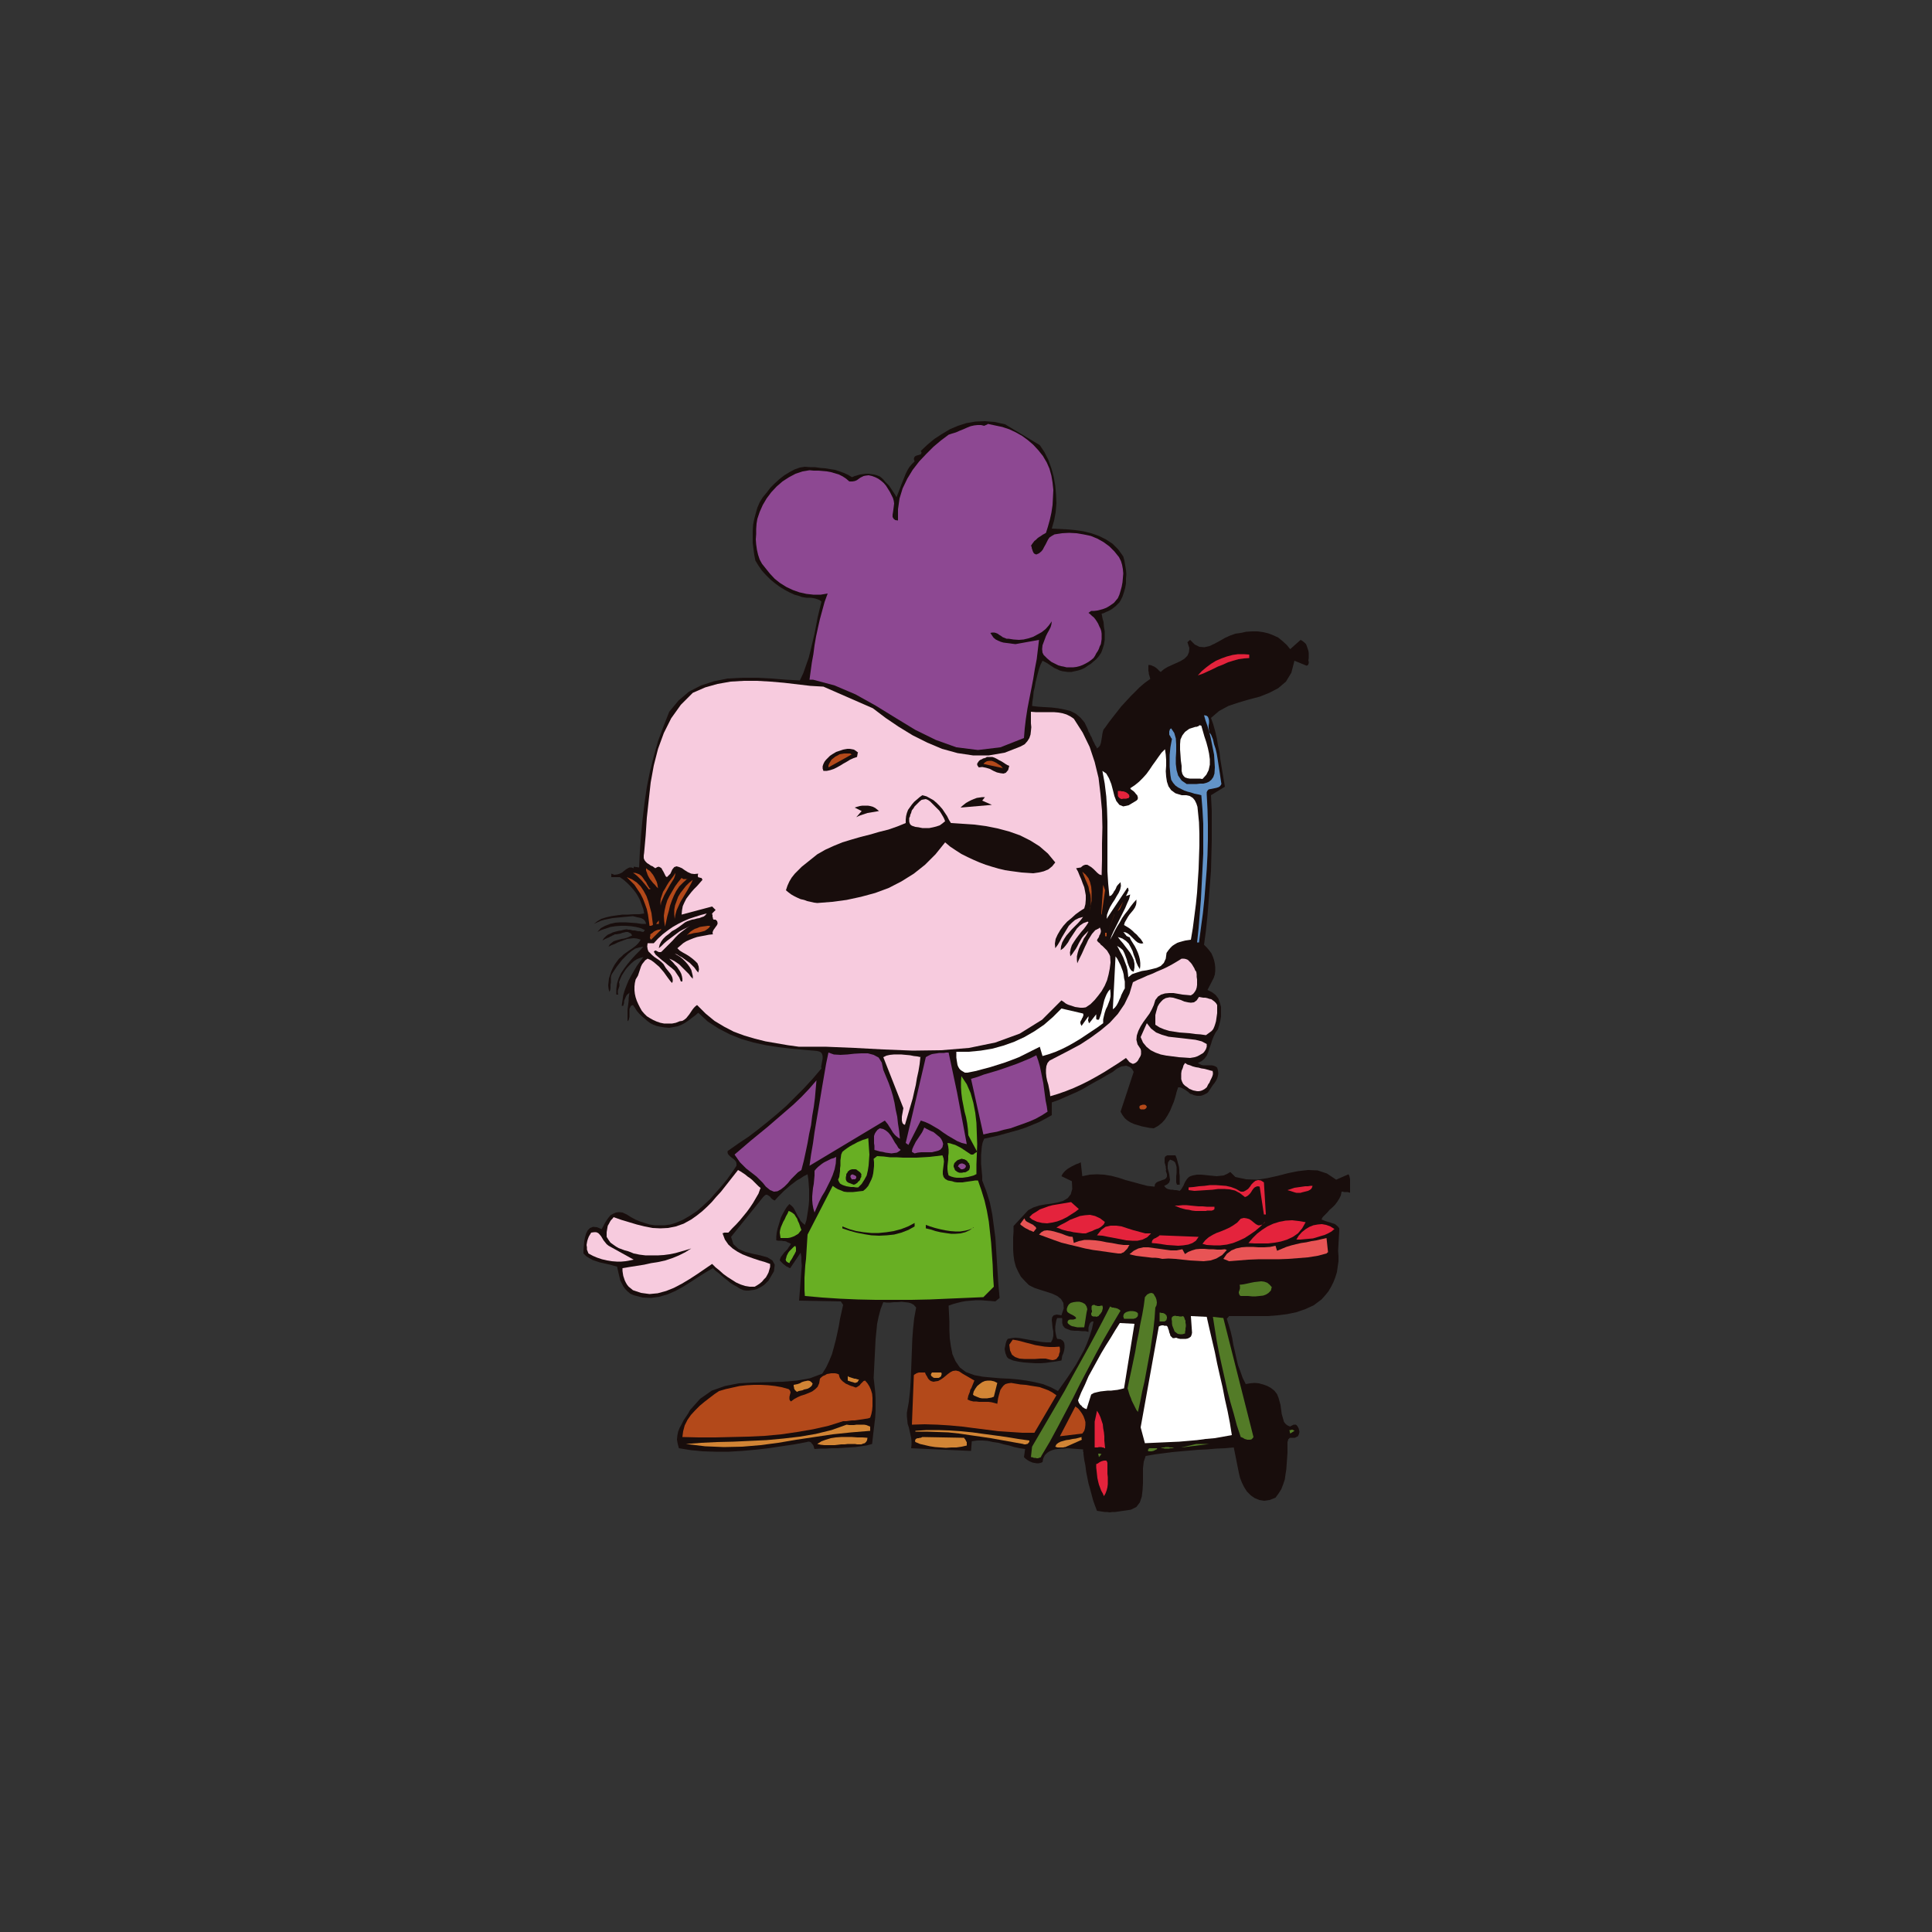 <?xml version="1.0" encoding="utf-8"?>
<!-- Generator: Adobe Illustrator 14.0.0, SVG Export Plug-In . SVG Version: 6.00 Build 43363)  -->
<!DOCTYPE svg PUBLIC "-//W3C//DTD SVG 1.1//EN" "http://www.w3.org/Graphics/SVG/1.1/DTD/svg11.dtd">
<svg version="1.1" id="Calque_1" xmlns="http://www.w3.org/2000/svg" xmlns:xlink="http://www.w3.org/1999/xlink" x="0px" y="0px"
	 width="500px" height="500px" viewBox="0 0 500 500" enable-background="new 0 0 500 500" xml:space="preserve">
<rect x="0" y="0" width="500" height="500" fill="#333333" stroke="none"/>
<g>
	<polygon fill="#180D0C" points="280.4,376.3 280.6,377.8 280.9,379.3 281.1,380.899 281.4,382.399 281.699,383.899 282.1,385.3 
		282.5,386.8 282.9,388.3 283.4,389.7 283.9,391 284.6,391.1 285.199,391.2 285.9,391.3 286.5,391.3 287.199,391.399 287.9,391.3 
		288.6,391.3 289.301,391.2 290,391.1 290.699,391 292.699,390.7 294.1,390 295,388.8 295.5,387.3 295.699,385.6 295.801,383.8 
		295.801,381.899 295.801,380 296,378.3 296.5,376.8 298.801,376.399 301.1,376.1 303.4,375.8 305.6,375.6 307.9,375.399 
		310.199,375.2 312.4,375.1 314.699,374.899 317,374.8 319.301,374.6 320.6,381.1 320.9,382.399 321.4,383.7 322,384.899 
		322.699,386 323.699,387 324.699,387.7 325.9,388.2 327.199,388.399 328.6,388.2 330.1,387.6 330.9,386.5 331.6,385.399 
		332.1,384.1 332.5,382.899 332.699,381.5 332.9,380.2 333,378.8 333.1,377.399 333.199,376 333.199,374.6 333.199,374.3 
		333.199,374 333.199,373.6 333.199,373.2 333.301,372.899 333.4,372.5 333.6,372.3 333.801,372.1 334.1,372.1 334.6,372.1 
		335.1,372.1 335.5,371.899 335.9,371.7 336.1,371.3 336.199,371 336.301,370.6 336.199,370.1 336.1,369.7 335.9,369.3 335.699,369 
		335.5,368.8 335.4,368.7 335.199,368.7 335,368.7 334.801,368.7 334.6,368.8 334.4,368.899 334.199,369 334,369.1 333.9,369.2 
		333.199,368.899 332.699,368.5 332.301,368 332.1,367.3 331.9,366.6 331.699,365.899 331.6,365.1 331.5,364.399 331.4,363.6 
		331.199,362.899 330.9,361.8 330.5,360.8 329.801,359.899 328.9,359.2 328,358.7 326.9,358.3 325.801,358 324.699,357.899 
		323.5,358 322.4,358.2 321.6,356.6 321,354.899 320.4,353.3 320,351.6 319.6,349.8 319.199,348.1 318.9,346.3 318.5,344.6 
		318,342.899 317.5,341.3 318.1,340.6 320.6,340.6 323,340.6 325.6,340.6 328.1,340.6 330.699,340.399 333.1,340.1 335.5,339.6 
		337.801,338.8 340,337.8 342,336.3 342.9,335.3 343.801,334.2 344.5,333 345.1,331.8 345.6,330.5 346,329.2 346.199,327.8 
		346.4,326.399 346.4,325.1 346.301,323.7 346.6,318.399 346.6,317.899 346.301,317.5 346,317.2 345.5,316.8 344.9,316.6 
		344.301,316.399 343.6,316.2 343,316 342.5,315.8 342,315.6 342.301,315 342.9,314.399 343.5,313.8 344.1,313.1 344.801,312.5 
		345.5,311.8 346.1,311 346.6,310.2 347,309.399 347.199,308.399 347.4,308.399 347.6,308.399 347.801,308.5 348.1,308.5 
		348.301,308.5 348.5,308.5 348.801,308.5 349,308.6 349.199,308.6 349.4,308.7 349.4,308.2 349.4,307.7 349.4,307.2 349.4,306.7 
		349.4,306.1 349.4,305.6 349.4,305.2 349.301,304.7 349.199,304.3 349,303.899 345.801,305.3 343.4,303.7 341,302.899 338.5,302.8 
		335.9,303.1 333.4,303.6 330.699,304.3 328,304.899 325.301,305.3 322.5,305.2 319.699,304.6 318.4,303.3 317.6,303.8 
		316.699,304.2 315.801,304.3 314.9,304.399 313.9,304.3 312.801,304.2 311.801,304.1 310.801,304 309.699,304 308.699,304.2 
		308.1,304.399 307.699,304.6 307.301,305 307,305.399 306.699,305.899 306.5,306.3 306.301,306.8 306,307.3 305.699,307.8 
		305.301,308.2 304.9,308.1 304.4,308 304,308 303.5,307.899 303,307.899 302.6,307.8 302.199,307.7 301.801,307.5 301.5,307.2 
		301.301,306.899 302.1,306.5 302.6,306 302.801,305.3 302.699,304.7 302.6,303.899 302.4,303.1 302.199,302.399 302.199,301.6 
		302.301,300.8 302.801,300.1 303.6,300.399 304.1,300.8 304.301,301.3 304.5,302 304.5,302.8 304.5,303.6 304.4,304.399 
		304.4,305.2 304.4,306 304.6,306.6 305.301,306.6 305.301,305.899 305.301,305.1 305.301,304.3 305.199,303.5 305.199,302.7 
		305.1,301.899 304.9,301.2 304.699,300.399 304.5,299.7 304.199,299 303.9,299 303.6,299 303.301,299 303,299 302.699,299 
		302.4,299 302.1,299 301.9,299.1 301.699,299.2 301.5,299.399 301.4,299.8 301.4,300.2 301.4,300.6 301.4,300.899 301.5,301.2 
		301.6,301.6 301.699,301.899 301.699,302.3 301.801,302.7 301.699,303 302,303.899 302,304.5 301.801,304.899 301.4,305.2 
		300.801,305.399 300.301,305.6 299.699,305.8 299.199,306.1 298.9,306.5 298.801,307.1 296.9,306.899 295,306.399 293.199,305.899 
		291.301,305.399 289.5,304.8 287.6,304.3 285.699,304 283.9,303.899 282,304 280.1,304.399 279.699,300.8 279.1,301.1 278.5,301.3 
		277.9,301.6 277.301,301.899 276.801,302.2 276.301,302.5 275.801,302.899 275.4,303.3 275,303.8 274.699,304.399 277.4,305.7 
		277.5,307.7 277.1,309.1 276.301,310.1 275.1,310.8 273.699,311.2 272.1,311.5 270.5,311.7 268.9,312 267.4,312.5 266.1,313.2 
		262.301,317.3 262.301,318.8 262.199,320.3 262.199,321.899 262.199,323.399 262.301,324.899 262.5,326.3 262.9,327.8 263.5,329.1 
		264.199,330.399 265.301,331.6 266.301,332.6 267.699,333.3 269.199,333.8 270.801,334.3 272.301,334.8 273.6,335.399 274.6,336.2 
		275.199,337.2 275.301,338.6 274.699,340.399 273.5,340.2 272.699,340.399 272.301,340.899 272.199,341.6 272.301,342.5 
		272.4,343.6 272.6,344.6 272.6,345.7 272.4,346.6 272,347.399 270.801,347.399 269.6,347.3 268.4,347.1 267.301,346.899 
		266.1,346.7 265,346.5 263.9,346.3 262.801,346.2 261.801,346.3 260.801,346.5 260.5,347 260.301,347.6 260.199,348.1 260.1,348.6 
		260,349.1 260.1,349.7 260.199,350.2 260.4,350.7 260.6,351.2 261,351.6 262.199,352.1 263.6,352.399 265,352.6 266.4,352.7 
		267.9,352.8 269.301,352.8 270.699,352.7 272.1,352.5 273.5,352.3 274.699,352.1 274.801,351.6 274.9,350.899 275.199,350.2 
		275.4,349.5 275.5,348.8 275.5,348.1 275.4,347.5 275.1,347 274.5,346.6 273.6,346.5 273.4,346 273.301,345.5 273.199,345 
		273.1,344.399 273.1,343.899 273.1,343.3 273.199,342.7 273.301,342.1 273.4,341.6 273.6,341.1 273.699,341.1 273.9,341.1 
		274,341.1 274.199,341.1 274.301,341.1 274.5,341.1 274.6,341.1 274.801,341.1 274.9,341.2 274.9,341.3 274.9,342.399 275.1,343.1 
		275.6,343.7 276.301,344 277.1,344.3 278.1,344.399 279,344.399 280,344.5 280.9,344.5 281.699,344.7 281.699,344.3 281.699,344 
		281.699,343.6 281.801,343.2 281.9,342.899 282,342.6 282.199,342.3 282.4,342.1 282.699,342 283,342 282.6,343.899 282,345.8 
		281.301,347.7 280.5,349.5 279.5,351.3 278.5,353.1 277.4,354.8 276.199,356.6 275,358.3 273.801,360 271.9,359 269.9,358.2 
		267.801,357.7 265.699,357.3 263.4,357 261.199,356.8 258.9,356.7 256.6,356.5 254.4,356.3 252.199,355.899 250,355.1 
		248.4,353.899 247.3,352.3 246.5,350.5 246.1,348.5 245.8,346.399 245.7,344.2 245.7,342 245.6,339.899 245.5,337.899 246.6,337.5 
		247.7,337.2 248.9,336.899 250.1,336.7 251.4,336.6 252.6,336.5 253.9,336.5 255.1,336.6 256.4,336.7 257.6,336.8 258.699,335.899 
		258.4,332.7 258.199,329.6 258,326.5 257.801,323.399 257.6,320.3 257.199,317.3 256.801,314.3 256.199,311.3 255.301,308.399 
		254.199,305.5 254.199,304.5 254.1,303.399 254,302.3 253.9,301.2 253.9,300 253.9,298.899 254,297.8 254.1,296.7 254.301,295.7 
		254.699,294.7 256.5,294.3 258.301,293.899 260.1,293.399 261.9,292.899 263.699,292.399 265.5,291.8 267.199,291.1 268.9,290.399 
		270.6,289.5 272.199,288.6 272.199,285.3 273.9,284.7 275.5,284 277.1,283.3 278.699,282.6 280.301,281.8 281.801,280.899 
		283.4,280 284.9,279.2 286.4,278.3 288,277.399 288.5,277 289,276.6 289.6,276.3 290.199,276 290.9,275.899 291.5,275.8 292,276 
		292.5,276.2 293,276.7 293.4,277.399 290,287.7 290.5,288.6 291.1,289.399 291.801,290 292.6,290.5 293.5,290.899 294.5,291.2 
		295.5,291.5 296.5,291.7 297.5,291.899 298.6,292 299.699,291.399 300.699,290.6 301.5,289.7 302.199,288.6 302.801,287.5 
		303.301,286.3 303.801,285.1 304.199,283.8 304.5,282.6 304.9,281.399 305.301,281.399 305.699,281.5 306.1,281.7 306.5,281.899 
		306.801,282.1 307.199,282.399 307.5,282.6 307.801,282.899 308.1,283.1 308.5,283.2 308.9,283.399 309.301,283.5 309.801,283.6 
		310.199,283.6 310.699,283.6 311.1,283.5 311.6,283.3 312,283.1 312.4,282.899 312.699,282.6 313.1,282 313.5,281.399 313.9,280.8 
		314.301,280.3 314.699,279.7 315,279.1 315.199,278.399 315.301,277.8 315.199,277 315,276.3 314.6,276 314.1,275.8 313.6,275.7 
		313.1,275.7 312.5,275.7 312,275.7 311.4,275.7 310.9,275.6 310.5,275.399 310,275.1 311,274.6 311.699,274 312.301,273.2 
		312.699,272.3 313,271.3 313.4,270.2 313.699,269.2 314.1,268.2 314.6,267.2 315.199,266.399 315.5,265.399 315.801,264.2 
		316,263.1 316,261.8 316,260.6 315.699,259.5 315.301,258.399 314.6,257.5 313.699,256.8 312.5,256.2 314.1,253.1 314.4,252.2 
		314.5,251.3 314.5,250.3 314.4,249.4 314.199,248.5 313.9,247.6 313.5,246.7 312.9,245.9 312.301,245.2 311.6,244.5 312.1,240.8 
		312.5,236.9 312.801,233.1 313.1,229.2 313.4,225.4 313.5,221.5 313.6,217.6 313.6,213.7 313.6,209.8 313.4,205.8 317,203.6 
		316.699,201.8 316.4,200 316.1,198.2 315.801,196.4 315.6,194.6 315.199,192.8 314.9,191 314.5,189.3 314,187.5 313.4,185.8 
		315.5,184 317.9,182.7 320.6,181.8 323.301,181 326,180.3 328.5,179.3 330.801,178.1 332.801,176.4 334.199,174.1 335,171 
		338.199,172.3 338.301,172.2 338.4,172.2 338.5,172.1 338.6,171.9 338.6,171.8 338.699,171.7 338.699,171.5 338.699,171.3 
		338.699,171.2 338.6,171 338.699,170.3 338.699,169.6 338.699,169 338.6,168.4 338.4,167.8 338.199,167.2 338,166.7 337.6,166.3 
		337.1,165.9 336.6,165.6 333.9,168 333,166.9 331.9,165.9 330.801,165 329.5,164.4 328.199,163.9 326.9,163.6 325.5,163.4 
		324,163.4 322.5,163.5 321.1,163.8 319.699,164 318.301,164.5 317,165.1 315.6,165.9 314.301,166.6 313,167.2 311.699,167.5 
		310.4,167.4 309.199,166.8 308,165.6 307.301,166.2 307.801,167.7 307.699,168.8 307.301,169.7 306.5,170.5 305.5,171.1 
		304.4,171.6 303.301,172.1 302.199,172.6 301.199,173.2 300.4,173.9 300.1,173.7 299.9,173.5 299.6,173.2 299.4,173 299,172.7 
		298.699,172.5 298.4,172.4 298,172.2 297.6,172.1 297.199,172.1 297.199,172.5 297.199,172.9 297.199,173.3 297.199,173.6 
		297.301,174 297.301,174.3 297.4,174.7 297.5,175 297.6,175.4 297.699,175.7 296.301,176.7 295,177.8 293.801,179 292.6,180.2 
		291.4,181.5 290.199,182.8 289.1,184.2 288,185.6 287,186.9 286,188.3 285.6,188.8 285.4,189.4 285.301,189.9 285.199,190.6 
		285.1,191.2 285,191.8 284.9,192.3 284.699,192.9 284.4,193.3 283.9,193.7 283.699,193.2 283.4,192.8 283.199,192.3 282.9,191.8 
		282.699,191.3 282.5,190.8 282.199,190.3 282,189.8 281.699,189.3 281.5,188.7 280.699,187 279.6,185.7 278.4,184.7 277,184 
		275.4,183.6 273.801,183.3 272.1,183.1 270.4,183 268.699,182.9 267.1,182.7 267.199,181.5 267.4,180.2 267.5,179 267.801,177.8 
		268,176.6 268.301,175.4 268.6,174.2 268.9,173.1 269.301,172 269.801,171 270.4,171.3 271.1,171.7 271.699,172.1 272.301,172.5 
		272.9,172.9 273.6,173.2 274.199,173.5 274.9,173.7 275.6,173.8 276.301,173.9 277.301,173.9 278.199,173.7 279.1,173.5 280,173.2 
		280.801,172.8 281.5,172.3 282.301,171.8 283,171.2 283.699,170.6 284.4,169.8 285,168.9 285.4,167.8 285.699,166.8 285.9,165.6 
		285.9,164.5 285.9,163.4 285.699,162.2 285.6,161 285.301,159.9 285.1,158.8 285.6,158.7 286.199,158.4 286.699,158.2 
		287.301,157.9 287.801,157.6 288.301,157.2 288.801,156.8 289.199,156.4 289.699,155.9 290,155.4 290.5,154.4 290.9,153.2 
		291.199,152.1 291.4,151 291.4,149.8 291.5,148.6 291.4,147.5 291.199,146.3 291,145.1 290.699,144 289.4,142.2 287.9,140.7 
		286.199,139.6 284.4,138.7 282.4,138 280.4,137.5 278.301,137.2 276.199,137 274.199,136.9 272.199,136.8 272.801,134.7 
		273.199,132.6 273.4,130.3 273.301,128 273.1,125.7 272.699,123.4 272.1,121.2 271.301,119 270.301,117 269.1,115.2 260.1,109.8 
		257.4,109.2 254.9,109 252.5,109.1 250.1,109.5 247.9,110.2 245.8,111.1 243.8,112.3 241.8,113.6 240,115.1 238.3,116.7 
		238.5,117.1 238.4,117.4 238.3,117.6 237.9,117.7 237.6,117.8 237.2,117.9 236.8,118.1 236.6,118.4 236.5,118.8 236.7,119.4 
		236,120.1 235.4,120.8 234.9,121.6 234.4,122.6 234,123.6 233.6,124.6 233.2,125.6 232.8,126.7 232.4,127.7 232,128.7 231.7,128.1 
		231.3,127.5 230.9,126.9 230.5,126.3 230.1,125.7 229.6,125.2 229.1,124.7 228.7,124.2 228.2,123.7 227.7,123.3 226.9,123 
		226.2,122.8 225.5,122.7 224.7,122.6 224,122.6 223.3,122.7 222.6,122.8 221.9,123 221.2,123.2 220.5,123.5 219.5,122.9 
		218.4,122.4 217.3,122 216.1,121.6 214.8,121.4 213.6,121.2 212.3,121.1 210.9,120.9 209.6,120.9 208.3,120.8 207,121 205.6,121.5 
		204.3,122.2 203,123 201.7,124 200.5,125.1 199.4,126.2 198.4,127.5 197.4,128.7 196.6,130 196,131.4 195.6,132.8 195.2,134.3 
		194.9,135.8 194.8,137.4 194.8,138.9 194.8,140.5 195,142.1 195.2,143.6 195.5,145.1 196.3,146.4 197.2,147.7 198.2,148.8 
		199.3,149.9 200.5,150.9 201.7,151.8 203,152.6 204.3,153.3 205.6,153.9 207,154.3 207.5,154.5 208.1,154.6 208.7,154.7 
		209.3,154.7 209.9,154.7 210.5,154.8 211,154.9 211.6,155.1 212.1,155.3 212.6,155.7 212.1,157.7 211.6,159.8 211.2,161.9 
		210.8,164 210.3,166.1 209.8,168.2 209.3,170.2 208.6,172.2 207.9,174.2 207,176.1 203.4,175.9 199.7,175.6 195.9,175.4 
		192.1,175.4 188.3,175.6 184.8,176.3 181.4,177.4 178.3,179 175.6,181.3 173.2,184.2 171.7,188 170.3,191.8 169.2,195.7 
		168.2,199.7 167.4,203.7 166.8,207.8 166.3,212 165.9,216.1 165.6,220.3 165.4,224.5 164,224.3 164,224.7 163.4,224.5 162.9,224.5 
		162.5,224.7 162,225 161.5,225.4 161,225.8 160.4,226.1 159.8,226.3 159,226.4 158.2,226.1 158.2,227 160.4,227 161.4,227.7 
		162.3,228.5 163.1,229.3 163.9,230.2 164.6,231.1 165.2,232.1 165.7,233.1 166.1,234.2 166.5,235.3 166.7,236.4 165.4,236.6 
		164,236.6 162.5,236.7 161.1,236.7 159.6,236.9 158.2,237.1 156.9,237.4 155.6,237.8 154.6,238.4 153.7,239.1 154.6,238.7 
		155.5,238.3 156.5,238 157.5,237.8 158.5,237.6 159.5,237.5 160.6,237.4 161.6,237.3 162.7,237.2 163.8,237.1 164.2,237.2 
		164.6,237.3 165,237.4 165.5,237.5 165.9,237.6 166.3,237.8 166.6,238 166.9,238.3 167.1,238.7 167.2,239.1 166,239.1 164.7,238.9 
		163.3,238.8 161.9,238.7 160.5,238.7 159.2,238.8 157.9,239.1 156.6,239.6 155.5,240.2 154.6,241.2 155.6,240.7 156.8,240.3 
		158,239.9 159.3,239.7 160.7,239.6 162,239.6 163.3,239.7 164.6,239.9 165.8,240.2 166.9,240.7 166.5,241.2 166,241.1 165.6,241 
		165.1,241 164.7,240.9 164.3,240.8 163.8,240.8 163.4,240.7 163,240.6 162.6,240.6 162.2,240.5 161.5,240.6 160.8,240.8 
		160.1,240.9 159.3,241.1 158.6,241.3 158,241.6 157.3,241.9 156.8,242.3 156.3,242.8 155.9,243.4 156.3,243.2 156.6,243 
		156.9,242.9 157.3,242.7 157.6,242.6 157.9,242.4 158.2,242.3 158.5,242.1 158.8,242 159.1,241.8 159.5,241.8 160.1,241.7 
		160.6,241.6 161.1,241.4 161.6,241.3 162,241.2 162.5,241.2 162.9,241.4 163.3,241.6 163.6,242.1 162.9,242.4 162.2,242.7 
		161.5,242.9 160.8,243 160.1,243.2 159.4,243.4 158.8,243.6 158.3,244 157.8,244.4 157.5,245 158.3,244.6 159.1,244.3 159.9,243.9 
		160.7,243.6 161.5,243.3 162.3,243 163.1,242.9 164,242.8 164.9,242.9 165.8,243.2 165.5,243.7 165.1,244.2 164.6,244.7 
		164.1,245.1 163.4,245.6 162.8,246 162.1,246.5 161.4,247 160.8,247.6 160.2,248.1 159.6,248.9 159.1,249.6 158.6,250.5 
		158.2,251.399 157.9,252.3 157.6,253.2 157.5,254.1 157.4,255 157.5,255.899 157.7,256.7 157.9,256.3 158,255.8 158,255.3 
		158,254.8 158.1,254.3 158.1,253.8 158.1,253.3 158.1,252.899 158.2,252.399 158.4,252 159,251.1 159.6,250.2 160.3,249.3 
		161,248.4 161.8,247.6 162.6,246.8 163.5,246.1 164.4,245.5 165.4,245.2 166.5,245 165.5,246.1 164.4,247.2 163.4,248.3 
		162.4,249.5 161.5,250.699 160.7,251.899 160.1,253.2 159.7,254.5 159.5,255.899 159.5,257.399 160,257.399 159.9,257 159.9,256.7 
		159.9,256.399 160,256.1 160.1,255.8 160.2,255.5 160.3,255.2 160.3,254.899 160.3,254.6 160.2,254.2 160.5,253.399 160.9,252.5 
		161.4,251.7 162,250.8 162.7,250 163.4,249.3 164.1,248.7 164.9,248.2 165.7,247.9 166.5,247.7 165.6,248.9 164.8,250 164.1,251.2 
		163.4,252.399 162.7,253.7 162.2,254.899 161.7,256.2 161.3,257.5 161.1,258.899 160.9,260.3 161.3,260.3 161.4,259.899 
		161.5,259.6 161.5,259.2 161.6,258.8 161.8,258.399 161.9,258.1 162.1,257.7 162.3,257.399 162.6,257.2 162.9,256.899 162.8,257.6 
		162.7,258.3 162.7,259 162.6,259.8 162.5,260.6 162.4,261.3 162.4,262.1 162.4,262.899 162.4,263.6 162.4,264.3 162.7,264 
		162.8,263.6 162.9,263.2 162.9,262.6 162.9,262.1 162.9,261.6 162.9,261.1 163.1,260.7 163.3,260.3 163.8,260.1 164.3,260.8 
		164.8,261.6 165.4,262.3 166.1,263 166.8,263.6 167.5,264.2 168.3,264.8 169.1,265.2 169.9,265.5 170.8,265.7 172,265.899 
		173.2,266 174.3,265.8 175.4,265.6 176.4,265.2 177.3,264.7 178.2,264.1 179.1,263.399 179.9,262.8 180.7,262.1 183.2,264.399 
		186,266.2 188.9,267.7 191.9,268.899 195,269.8 198.2,270.5 201.4,271 204.8,271.399 208.1,271.7 211.5,272 212.2,272.2 
		212.6,272.5 212.8,272.899 212.9,273.399 212.9,273.899 212.8,274.5 212.7,275 212.6,275.6 212.5,276.1 212.6,276.5 210.4,279.1 
		208.1,281.6 205.8,283.899 203.5,286.2 201.1,288.3 198.7,290.3 196.2,292.3 193.7,294.2 191,296 188.3,297.899 188.3,298.399 
		188.5,298.8 188.8,299.1 189.1,299.399 189.5,299.7 189.9,300 190.2,300.3 190.5,300.7 190.6,301.1 190.6,301.7 189.4,303.5 
		188.1,305.3 186.7,307 185.2,308.7 183.7,310.399 182.1,311.899 180.4,313.399 178.6,314.6 176.7,315.7 174.8,316.5 173.5,316.899 
		172.1,317.1 170.7,317.1 169.4,317.1 168.1,316.899 166.8,316.5 165.6,316.1 164.4,315.6 163.3,315 162.2,314.3 161.1,313.8 
		160.2,313.7 159.4,313.8 158.7,314.1 158,314.5 157.5,315.1 157,315.8 156.5,316.6 156.1,317.399 155.7,318.1 154.5,317.6 
		153.5,317.5 152.7,317.8 152.1,318.399 151.7,319.2 151.4,320.2 151.2,321.3 151.1,322.399 151,323.5 151,324.399 151.7,325.1 
		152.5,325.6 153.4,326.1 154.3,326.399 155.2,326.7 156.1,326.899 157,327.1 157.9,327.3 158.9,327.6 159.7,327.8 159.9,328.7 
		160.1,329.6 160.3,330.399 160.5,331.3 160.9,332.1 161.3,332.899 161.8,333.6 162.4,334.2 163.1,334.8 164,335.2 166.3,335.8 
		168.5,335.899 170.6,335.6 172.7,335 174.8,334.1 176.8,333 178.7,331.8 180.7,330.5 182.6,329.3 184.5,328.2 185.2,328.899 
		186,329.5 186.7,330.1 187.5,330.8 188.3,331.399 189,332 189.8,332.5 190.7,333 191.5,333.5 192.4,333.899 193.1,334 193.8,334 
		194.5,333.899 195.2,333.8 195.9,333.6 196.5,333.3 197.2,332.899 197.8,332.5 198.3,332 198.9,331.399 200.3,329 200.5,327.3 
		199.9,326.2 198.6,325.399 196.8,324.899 194.9,324.5 192.9,324 191.1,323.2 189.8,322 189.2,320.1 197.5,309.8 197.9,309.399 
		198.2,309.2 198.5,309.2 198.7,309.3 199,309.5 199.3,309.7 199.5,310 199.8,310.3 200.1,310.5 200.5,310.7 201.3,309.8 202.1,309 
		202.9,308.2 203.7,307.5 204.5,306.8 205.3,306.2 206.2,305.5 207.1,305 208,304.399 209,303.899 209.2,305.2 209.3,306.5 
		209.4,307.8 209.4,309.2 209.4,310.6 209.3,311.899 209.1,313.3 208.9,314.6 208.7,315.8 208.3,317 207.7,316.5 207.2,316 
		206.9,315.399 206.5,314.8 206.2,314.2 205.9,313.6 205.6,313 205.3,312.5 204.8,312 204.3,311.6 203.6,312.399 203.1,313.2 
		202.6,314.1 202.1,315.1 201.8,316.1 201.5,317.1 201.2,318.1 201,319.1 200.9,320.1 200.9,321 201.4,321.1 201.8,321.1 
		202.3,321.1 202.7,321.2 203.1,321.2 203.5,321.3 203.8,321.5 204.1,321.6 204.5,321.8 204.7,321.899 204.4,322.399 204.1,322.8 
		203.8,323.3 203.4,323.7 203,324.1 202.7,324.5 202.4,324.899 202.1,325.3 201.9,325.8 201.8,326.2 202.1,326.5 202.3,326.7 
		202.6,327 202.8,327.2 203.1,327.399 203.3,327.6 203.6,327.8 203.9,327.899 204.2,328.1 204.5,328.2 207.2,324.2 207.4,325.3 
		207.4,326.399 207.5,327.6 207.4,328.8 207.3,330.1 207.2,331.399 207.1,332.8 207,334.1 206.9,335.3 206.8,336.6 217.6,336.8 
		218.2,337.7 217.8,339.5 217.4,341.3 217.1,343.1 216.7,345 216.3,346.8 215.8,348.7 215.3,350.5 214.6,352.2 213.8,353.899 
		212.8,355.5 209.6,356.7 206.2,357.3 202.5,357.6 198.7,357.7 194.9,357.8 191.2,358 187.6,358.7 184.2,359.899 181.2,362 
		178.6,364.899 178.1,365.8 177.5,366.7 176.9,367.6 176.4,368.6 175.9,369.5 175.5,370.5 175.3,371.5 175.2,372.6 175.4,373.7 
		175.7,374.8 178.8,375.3 181.9,375.6 185.2,375.7 188.6,375.7 192,375.5 195.4,375.2 198.9,374.8 202.2,374.3 205.6,373.8 
		208.8,373.2 209.1,373.1 209.4,373.1 209.7,373.2 209.9,373.3 210.1,373.6 210.3,373.8 210.5,374.1 210.6,374.399 210.7,374.8 
		210.8,375 212.3,374.899 213.7,374.899 215.2,374.8 216.7,374.8 218.2,374.7 219.8,374.6 221.3,374.5 222.8,374.3 224.2,374.1 
		225.7,373.7 225.9,371.899 226.1,370.2 226.3,368.5 226.5,366.899 226.6,365.2 226.6,363.6 226.6,361.899 226.5,360.2 
		226.3,358.399 226.1,356.6 226.2,354.6 226.3,352.6 226.4,350.6 226.5,348.6 226.6,346.6 226.8,344.6 227,342.6 227.4,340.7 
		227.9,338.8 228.6,337 229.5,337.1 230.4,337.1 231.4,337 232.3,337 233.3,336.899 234.2,337 235.1,337.1 235.8,337.3 236.5,337.7 
		237.1,338.399 236.6,341.1 236.3,343.899 236.1,346.6 236,349.3 235.9,352 235.8,354.7 235.7,357.399 235.5,360.1 235.2,362.8 
		234.7,365.6 234.7,366.6 234.8,367.5 234.9,368.5 235.2,369.399 235.4,370.3 235.6,371.2 235.8,372.1 235.9,373 235.9,373.899 
		235.8,374.8 251.301,375.5 251.5,373 252.9,372.8 254.301,372.8 255.6,372.899 257,373.2 258.4,373.399 259.801,373.8 
		261.199,374.1 262.5,374.5 263.9,374.8 265.301,375 265,377.1 265.4,377.5 265.801,377.8 266.301,378.1 266.699,378.3 
		267.199,378.5 267.699,378.6 268.301,378.7 268.801,378.7 269.301,378.6 269.801,378.399 270,377.399 270.4,376.6 271,376 
		271.6,375.6 272.301,375.3 273,375.1 273.801,375 274.6,374.899 275.4,374.899 276.199,374.8 280.301,375.1 280.301,375.2 
		280.301,375.3 280.301,375.399 280.301,375.6 280.301,375.7 280.4,375.8 280.4,376 280.4,376.1 280.4,376.2 280.4,376.3 	"/>
	<polygon fill="#8D4892" points="255.6,109.7 257.5,110.1 259.4,110.5 261.199,111.1 262.9,111.9 264.5,112.8 266,113.9 
		267.4,115.1 268.699,116.5 269.9,118 270.9,119.7 271.6,121.3 272.1,123.1 272.4,124.9 272.6,126.8 272.5,128.8 272.4,130.7 
		272.1,132.7 271.699,134.5 271.199,136.3 270.699,137.9 270.199,138.2 269.801,138.4 269.4,138.7 268.9,139 268.5,139.3 
		268.1,139.7 267.699,140 267.4,140.4 267.1,140.8 266.801,141.3 267,141.5 267,141.8 267.1,142.1 267.199,142.4 267.301,142.7 
		267.4,142.9 267.5,143.1 267.699,143.3 267.9,143.4 268.199,143.5 268.9,143.2 269.5,142.7 269.9,142.2 270.199,141.6 270.6,140.9 
		270.9,140.3 271.199,139.7 271.6,139.1 272.199,138.7 272.9,138.3 274.801,138 276.699,137.9 278.6,138 280.4,138.3 282.301,138.7 
		284,139.4 285.6,140.3 287.1,141.4 288.4,142.7 289.6,144.2 290.1,145.2 290.4,146.2 290.6,147.3 290.699,148.4 290.6,149.6 
		290.5,150.7 290.301,151.8 290,152.9 289.699,153.9 289.301,154.8 288.801,155.4 288.301,156 287.6,156.5 287,156.9 286.301,157.3 
		285.5,157.6 284.801,157.8 284,158 283.199,158.1 282.4,158.1 281.699,158.6 282.199,159 282.6,159.4 283.1,159.8 283.5,160.3 
		283.9,160.9 284.199,161.4 284.5,162.1 284.801,162.7 285,163.3 285.1,164 285.1,164.7 285.1,165.4 285,166.1 284.9,166.7 
		284.6,167.3 284.4,167.9 284.1,168.5 283.699,169.1 283.4,169.7 283,170.3 282.4,170.8 281.699,171.3 281,171.7 280.199,172.1 
		279.4,172.4 278.6,172.6 277.801,172.7 276.9,172.7 276,172.7 275.199,172.5 274.6,172.4 273.9,172.2 273.301,171.9 272.699,171.6 
		272.1,171.3 271.6,170.9 271,170.4 270.6,170 270.1,169.5 269.801,168.9 269.699,168 269.801,167 270.1,166.2 270.4,165.4 
		270.699,164.6 271.1,163.8 271.5,163.1 271.9,162.3 272.1,161.6 272.199,160.8 271.4,161.9 270.6,162.8 269.6,163.6 268.5,164.2 
		267.4,164.8 266.199,165.2 264.9,165.5 263.699,165.6 262.301,165.5 261,165.3 260.5,165.3 260,165.1 259.5,164.9 259.1,164.6 
		258.6,164.3 258.199,164 257.699,163.8 257.301,163.7 256.801,163.7 256.301,163.8 256.699,164.4 257.1,165 257.699,165.5 
		258.301,165.8 259,166.1 259.699,166.3 260.5,166.4 261.301,166.5 262,166.6 262.801,166.7 268.9,165.6 268.6,168.1 268.301,170.6 
		267.801,173.2 267.4,175.7 266.9,178.3 266.4,180.8 265.9,183.4 265.5,186 265.199,188.5 265,191 258.9,193.4 253.1,194.1 
		247.5,193.4 242.2,191.5 236.9,188.9 231.8,185.8 226.6,182.6 221.4,179.7 216,177.4 210.4,175.9 209.5,175.9 209.8,173.7 
		210.1,171.5 210.5,169.3 210.8,167 211.2,164.7 211.7,162.4 212.2,160.2 212.8,158 213.4,155.8 214.2,153.6 212.4,153.9 
		210.5,153.9 208.7,153.7 206.9,153.3 205.2,152.7 203.5,151.9 201.9,150.9 200.5,149.8 199.2,148.4 198,146.9 197.2,145.9 
		196.6,144.8 196.2,143.6 195.9,142.3 195.7,140.9 195.6,139.6 195.7,138.2 195.7,136.9 195.8,135.5 196,134.3 196.6,132.5 
		197.4,130.7 198.4,129 199.6,127.4 201,125.9 202.5,124.6 204.2,123.5 205.9,122.6 207.7,122 209.5,121.7 210.6,121.8 211.8,121.8 
		212.9,121.9 214,122 215.1,122.2 216.1,122.5 217.1,122.8 218.1,123.3 219,123.9 219.8,124.6 220.6,124.6 221.2,124.5 221.7,124.3 
		222,124.1 222.4,123.8 222.7,123.6 223.1,123.4 223.5,123.2 224,123.1 224.8,123 225.7,123.2 226.5,123.5 227.3,123.9 228,124.4 
		228.7,125 229.3,125.7 229.8,126.5 230.3,127.3 230.7,128.1 231.1,128.9 231.3,129.6 231.4,130.3 231.3,131.1 231.2,131.9 
		231.1,132.6 231,133.2 231,133.8 231.3,134.3 231.7,134.6 232.4,134.7 232.4,131.8 232.8,129 233.6,126.4 234.8,123.9 236.2,121.6 
		237.9,119.4 239.7,117.5 241.6,115.6 243.5,114 245.5,112.5 246.4,112.2 247.4,111.9 248.3,111.5 249.3,111.1 250.2,110.7 
		251.199,110.3 252.1,110.1 253,110 253.9,110 254.699,110.2 255.6,109.8 255.6,109.8 	"/>
	<polygon fill="#E4233C" points="323.301,169.4 323.301,170.3 321.9,170.4 320.5,170.6 319.1,171 317.801,171.4 316.5,172 
		315.199,172.5 314,173.1 312.699,173.7 311.4,174.3 310,174.8 311,173.7 312.199,172.7 313.4,171.8 314.699,171 316.1,170.4 
		317.5,169.9 319,169.5 320.4,169.3 321.9,169.3 323.301,169.4 323.301,169.4 	"/>
	<polygon fill="#F7CBDE" points="225.9,183.3 229.2,185.8 232.6,188.1 236.2,190.3 240,192.2 243.8,193.8 247.8,194.9 
		251.801,195.5 255.9,195.5 260,194.8 264.1,193.2 265.199,192.6 265.9,191.8 266.4,191 266.699,190.1 266.801,189.2 266.9,188.2 
		266.801,187.2 266.801,186.2 266.801,185.2 266.801,184.2 268,184.3 269.1,184.3 270.301,184.3 271.5,184.3 272.699,184.3 
		273.9,184.4 275,184.6 276,184.9 277,185.4 277.9,186 280.199,189.6 282,193.3 283.301,197.2 284.301,201.3 284.801,205.5 
		285.199,209.8 285.301,214.1 285.199,218.3 285.199,222.5 285.1,226.5 284.5,226.3 284,225.9 283.5,225.4 283,224.9 282.4,224.4 
		281.9,224.1 281.4,223.8 280.801,223.8 280.301,224 279.699,224.5 278.5,224.7 279,225.6 279.4,226.6 279.801,227.5 280.199,228.6 
		280.6,229.6 280.801,230.6 281,231.7 281,232.8 280.9,234 280.6,235.1 279.5,235.8 278.4,236.6 277.301,237.6 276.199,238.5 
		275.199,239.6 274.4,240.7 273.699,241.9 273.199,243 273,244.2 273.1,245.4 273.699,244.6 274.301,243.6 274.801,242.6 
		275.4,241.6 276,240.6 276.6,239.6 277.4,238.8 278.199,238.1 279.199,237.6 280.301,237.3 279.699,238.1 279,238.9 278.199,239.7 
		277.4,240.5 276.699,241.3 276,242.1 275.4,243 274.9,243.9 274.6,244.9 274.5,245.9 275.199,245.4 275.801,244.7 276.4,243.9 
		276.9,243 277.5,242.1 278.1,241.2 278.699,240.3 279.5,239.5 280.4,238.9 281.5,238.5 281.699,238.7 281.1,239.6 280.5,240.4 
		279.801,241.2 279.1,242.1 278.5,242.9 277.9,243.8 277.4,244.6 277.1,245.5 276.9,246.5 277,247.5 277.5,246.9 277.9,246.3 
		278.4,245.6 278.801,244.9 279.199,244.1 279.6,243.4 280,242.7 280.5,242.1 281.1,241.5 281.699,240.9 281.4,241.5 281,242.2 
		280.5,242.9 280.1,243.8 279.6,244.7 279.199,245.6 278.9,246.6 278.699,247.5 278.699,248.4 278.801,249.3 279.199,248.4 
		279.6,247.6 280,246.8 280.4,245.9 280.801,245 281.199,244.2 281.6,243.3 282.1,242.5 282.6,241.7 283.301,240.9 283.4,240.8 
		283.5,240.7 283.699,240.6 283.801,240.6 283.9,240.5 284.1,240.4 284.199,240.4 284.301,240.3 284.5,240.2 284.6,240 
		284.801,240.4 284.9,240.8 284.9,241.2 284.801,241.5 284.699,241.8 284.5,242.1 284.4,242.5 284.199,242.8 284,243.1 283.9,243.4 
		284.199,243.8 284.6,244.1 284.9,244.5 285.301,244.8 285.699,245.2 286.1,245.6 286.5,246 286.801,246.5 287.1,247 287.301,247.5 
		287.4,249.1 287.199,250.699 286.9,252.2 286.5,253.7 285.9,255.1 285.1,256.5 284.199,257.7 283.301,258.8 282.199,259.899 
		281,260.7 280.301,260.8 279.6,260.8 278.9,260.7 278.199,260.6 277.6,260.399 277,260.2 276.4,260 275.801,259.7 275.301,259.3 
		274.699,258.899 269.699,263.899 263.9,267.5 257.6,269.8 250.8,271.2 243.6,271.8 236.2,271.899 228.7,271.6 221.2,271.2 
		213.9,270.899 206.8,270.899 203.9,270.5 201,270 198.1,269.5 195.3,268.8 192.6,268 189.9,267 187.4,265.7 184.9,264.2 
		182.6,262.3 180.4,260.1 180,260.399 179.6,260.8 179.2,261.3 178.8,261.899 178.4,262.5 178,263 177.6,263.5 177.1,263.899 
		176.6,264.2 175.9,264.3 174.9,264.7 173.9,264.899 172.9,264.899 171.9,264.899 170.9,264.7 170,264.399 169.1,264 168.2,263.5 
		167.4,263 166.7,262.3 166.1,261.6 165.6,260.7 165.2,259.899 164.8,259 164.5,258.1 164.3,257.2 164.2,256.3 164.2,255.3 
		164.3,254.399 164.5,253.5 164.8,253 165.1,252.5 165.3,251.899 165.5,251.3 165.7,250.699 165.9,250.1 166.2,249.5 166.6,249 
		167,248.5 167.6,248.1 168.5,248.5 169.2,249 169.9,249.6 170.6,250.2 171.2,250.899 171.8,251.6 172.3,252.3 172.8,253 
		173.4,253.8 173.9,254.399 174.1,254 174.1,253.5 174,253 173.8,252.5 173.5,252 173.1,251.5 172.7,251 172.3,250.5 172,250 
		171.7,249.5 171.2,249 170.6,248.5 170,248.1 169.4,247.7 168.8,247.2 168.3,246.7 167.8,246.2 167.6,245.6 167.5,244.9 
		167.6,244.1 169.2,244.1 170.3,242.9 171.5,241.8 172.8,240.8 174.1,239.9 175.5,239.1 176.9,238.4 178.3,237.8 179.8,237.3 
		181.4,236.8 182.9,236.4 182.5,236.9 182.1,237.2 181.5,237.4 181,237.6 180.4,237.7 179.7,237.9 179.1,238 178.5,238.2 
		177.9,238.4 177.3,238.7 176.5,239.3 175.7,239.9 174.8,240.5 173.9,241 173.1,241.7 172.3,242.3 171.6,243 171.1,243.7 
		170.7,244.5 170.5,245.4 171.2,244.8 171.9,244.1 172.6,243.5 173.4,242.9 174.2,242.3 175,241.7 175.8,241.1 176.7,240.6 
		177.7,240.1 178.6,239.6 177.8,240.1 177,240.7 176.2,241.3 175.5,241.9 174.8,242.6 174.1,243.4 173.4,244.1 172.7,244.8 
		171.9,245.6 171.2,246.3 171,246.4 170.7,246.4 170.5,246.4 170.3,246.3 170.1,246.2 169.9,246.1 169.8,246 169.6,246 169.4,246.1 
		169.2,246.3 169.7,247.1 170.4,247.7 171.2,248.4 172.1,249.1 172.9,249.8 173.8,250.5 174.6,251.2 175.2,252.1 175.8,253 
		176.2,254 176.6,254 176.6,253.3 176.5,252.7 176.3,252 176,251.399 175.6,250.8 175.2,250.2 174.7,249.7 174.2,249.1 173.7,248.6 
		173.2,248.1 173.9,248.4 174.5,248.7 175.1,249.1 175.8,249.6 176.4,250.2 177.1,250.899 177.7,251.5 178.3,252.1 178.8,252.8 
		179.3,253.3 179.3,252.6 179.1,251.8 178.9,251 178.5,250.3 178,249.6 177.4,248.9 176.7,248.2 176.1,247.7 175.3,247.2 
		174.6,246.8 175.2,247 175.8,247.4 176.4,247.7 177.1,248.2 177.8,248.7 178.5,249.2 179.1,249.8 179.7,250.4 180.2,251.1 
		180.7,251.7 180.9,250.899 180.8,250.1 180.5,249.3 179.9,248.7 179.2,248.1 178.4,247.5 177.6,247 176.7,246.5 175.9,246 
		175.3,245.4 176,244.8 176.8,244.1 177.6,243.6 178.5,243.2 179.5,242.8 180.4,242.5 181.4,242.3 182.5,242.1 183.5,241.9 
		184.5,241.8 184.4,241.4 184.5,241 184.7,240.6 185,240.2 185.2,239.9 185.5,239.5 185.7,239.1 185.7,238.8 185.6,238.4 185.2,238 
		184.9,238 184.7,238 184.6,237.9 184.5,237.7 184.5,237.5 184.4,237.3 184.4,237 184.4,236.8 184.3,236.6 184.3,236.4 185.2,235.5 
		184.3,234.6 176.4,236.7 176.5,235.6 176.7,234.5 177.1,233.6 177.6,232.6 178.2,231.8 178.9,230.9 179.6,230.1 180.4,229.3 
		181.1,228.5 181.8,227.7 181.7,227.5 181.6,227.3 181.5,227.2 181.3,227.2 181.1,227.1 180.9,227.1 180.7,227 180.6,226.8 
		180.6,226.5 180.7,226.1 179.7,226.2 178.9,226.1 178,225.7 177.2,225.2 176.5,224.7 175.8,224.4 175.1,224.2 174.5,224.4 174,225 
		173.5,226.1 172.6,227 172.3,226.8 172.1,226.4 171.9,226 171.7,225.6 171.4,225.1 171.2,224.7 170.9,224.5 170.5,224.3 
		170.1,224.4 169.6,224.7 169.3,224.5 168.9,224.2 168.4,224 168,223.7 167.5,223.4 167.1,223 166.8,222.6 166.6,222.1 166.6,221.4 
		166.7,220.7 167.1,216.2 167.4,211.6 167.9,207 168.4,202.5 169.2,198.1 170.3,193.8 171.8,189.7 173.7,185.9 176.2,182.4 
		179.3,179.3 182.5,177.9 185.7,177 189.1,176.4 192.5,176.2 195.9,176.2 199.4,176.4 202.9,176.7 206.3,177.1 209.7,177.5 
		213.1,177.7 225.9,183.3 225.9,183.3 	"/>
	<polygon fill="#6293C8" points="313.4,190.1 313.9,191.3 314.199,192.6 314.6,193.8 314.9,195.1 315.1,196.3 315.301,197.6 
		315.5,198.9 315.699,200.2 315.9,201.6 316.1,202.9 315.801,203.4 315.4,203.7 314.801,203.9 314.301,204 313.801,204.1 
		313.301,204.2 312.801,204.3 312.5,204.6 312.301,205 312.301,205.6 312.5,209.5 312.6,213.4 312.6,217.3 312.5,221.2 312.301,225 
		312,228.8 311.699,232.6 311.301,236.4 310.801,240.1 310.301,243.9 309.801,243.9 310.199,240.2 310.5,236.5 310.801,232.7 
		311,228.8 311.199,224.9 311.4,220.9 311.4,217.1 311.4,213.2 311.199,209.5 310.9,205.8 310.1,205.6 309.1,205.4 308.199,205.1 
		307.4,204.9 306.5,204.6 305.699,204.2 304.9,203.8 304.199,203.3 303.6,202.6 303.1,201.8 302.9,200.6 302.801,199.5 
		302.699,198.4 302.699,197.4 302.699,196.4 302.699,195.4 302.801,194.4 302.9,193.4 303.1,192.3 303.301,191.2 303.1,191 
		303,190.8 302.9,190.6 302.699,190.3 302.6,190.1 302.6,189.8 302.6,189.6 302.6,189.3 302.699,189 302.801,188.7 303.1,188.5 
		303.9,189.7 304.301,191.1 304.4,192.7 304.4,194.4 304.301,196.1 304.301,197.7 304.5,199.3 304.9,200.7 305.801,202 307.1,202.9 
		307.9,202.9 308.801,202.9 309.699,202.9 310.6,202.8 311.4,202.8 312.199,202.6 312.9,202.3 313.5,201.8 314,201.1 314.301,200.2 
		314.4,198.6 314.301,196.9 314.199,195.3 313.9,193.8 313.6,192.3 313.301,190.8 312.9,189.3 312.5,187.9 312,186.5 311.6,185.1 
		312.199,185.2 312.6,185.5 312.801,186 312.9,186.5 312.9,187.1 312.801,187.8 312.801,188.4 312.9,189.1 313,189.6 313.4,190.1 
		313.4,190.1 	"/>
	<polygon fill="#FFFFFF" points="310.9,187.8 311.301,189.2 311.699,190.6 312.199,192.1 312.6,193.6 312.9,195 313.1,196.5 
		313.1,197.9 312.801,199.3 312.199,200.5 311.199,201.6 310.5,201.5 309.9,201.5 309.199,201.5 308.5,201.5 307.9,201.5 
		307.301,201.4 306.699,201.2 306.301,200.8 306,200.3 305.801,199.5 305.801,198.2 305.6,196.8 305.5,195.3 305.4,194 305.4,192.6 
		305.5,191.4 306,190.3 306.699,189.4 307.801,188.6 309.4,188.1 309.6,188.1 309.699,188.1 309.9,188 310,188 310.199,187.9 
		310.301,187.8 310.4,187.7 310.6,187.7 310.801,187.8 310.9,187.8 310.9,187.8 	"/>
	<polygon fill="#180D0C" points="222,194.8 221.8,195.9 220.9,196.2 220,196.6 219.2,197.1 218.3,197.6 217.5,198.1 216.6,198.6 
		215.8,199 214.9,199.3 214,199.5 213.1,199.5 212.9,198.9 212.9,198.3 213.1,197.7 213.4,197.1 213.8,196.6 214.3,196.1 
		214.8,195.6 215.4,195.2 215.9,194.9 216.4,194.6 217,194.4 217.6,194.2 218.2,194 218.7,193.9 219.3,193.8 219.9,193.8 
		220.5,193.9 221,194 221.6,194.4 222.1,194.8 222.1,194.8 	"/>
	<polygon fill="#FFFFFF" points="301.5,193.9 301.699,195.3 301.801,196.7 301.801,198.1 301.699,199.6 301.801,201 302,202.3 
		302.4,203.5 303.1,204.5 304.199,205.3 305.801,205.8 307,205.8 307.9,206 308.699,206.5 309.199,207.1 309.6,207.9 309.9,208.8 
		310,209.8 310.1,210.8 310.199,211.8 310.301,212.8 310.4,215.8 310.4,218.8 310.301,221.8 310.199,224.9 310,227.9 309.801,231 
		309.5,234 309.1,237.1 308.699,240.2 308.199,243.2 307.5,243.3 306.801,243.4 306,243.6 305.301,243.8 304.699,244 304,244.4 
		303.4,244.8 302.9,245.3 302.4,245.9 301.9,246.6 301.699,248.1 301.199,249.2 300.4,250 299.301,250.5 298.1,250.8 296.801,251.1 
		295.5,251.3 294.199,251.7 293,252.1 292,252.899 291.9,251.899 291.801,251.1 291.6,250.2 291.301,249.4 291,248.6 290.699,247.8 
		290.301,247 289.9,246.3 289.5,245.5 289.1,244.8 289.9,245.3 290.6,245.9 291,246.7 291.301,247.5 291.6,248.3 291.801,249.1 
		292.1,249.9 292.4,250.6 292.801,251.2 293.4,251.5 293.6,250.4 293.6,249.4 293.4,248.4 293,247.5 292.5,246.6 291.9,245.8 
		291.199,244.9 290.6,244.1 289.9,243.3 289.301,242.5 290.5,242.9 291.4,243.5 292.1,244.2 292.6,245.1 293.1,246.1 293.4,247.1 
		293.801,248.1 294.1,249.1 294.5,250 295,250.8 295.1,250 295.1,249.2 295,248.3 294.801,247.5 294.5,246.6 294.1,245.7 
		293.699,244.9 293.199,244.1 292.699,243.3 292.301,242.5 292.1,242.5 291.9,242.4 291.699,242.3 291.5,242.2 291.4,242 
		291.199,241.8 291.1,241.7 291,241.5 290.801,241.3 290.699,241.2 291.301,241.3 291.9,241.6 292.4,242 292.9,242.5 293.4,243 
		293.9,243.5 294.4,243.9 294.9,244.1 295.4,244.2 295.9,244.1 295.6,243.6 295.199,243 294.699,242.5 294.199,241.9 293.6,241.4 
		293.1,240.9 292.5,240.4 291.9,240 291.4,239.7 290.9,239.4 291.1,238.7 291.5,238 291.9,237.3 292.301,236.7 292.801,236.1 
		293.301,235.5 293.699,234.9 294,234.2 294.1,233.6 294.1,232.8 293.301,233.7 292.6,234.6 291.9,235.6 291.1,236.6 290.4,237.6 
		289.801,238.7 289.1,239.8 288.5,240.9 287.9,242.1 287.301,243.2 287.699,242.1 288.199,241 288.801,239.8 289.4,238.6 290,237.4 
		290.6,236.2 291.199,235 291.699,233.8 292.199,232.7 292.5,231.5 291.4,231.9 291.5,231.7 291.6,231.5 291.699,231.3 
		291.801,231.1 291.9,230.8 292,230.6 292.1,230.4 292,230.1 292,229.9 291.801,229.7 286.4,237.8 286.5,236.7 286.9,235.6 
		287.301,234.7 287.9,233.7 288.5,232.8 289,231.9 289.5,231.1 289.9,230.2 290.1,229.3 290,228.3 289.6,228.7 289.301,229 
		289,229.4 288.801,229.9 288.6,230.3 288.301,230.7 288.1,231.1 287.801,231.5 287.5,231.8 287.1,231.9 286.801,228.7 286.6,225.5 
		286.6,222.3 286.6,219.1 286.6,215.8 286.6,212.6 286.5,209.4 286.301,206.1 285.9,202.8 285.301,199.5 286.301,200.2 287,201.4 
		287.6,202.9 288,204.4 288.4,206 288.9,207.3 289.699,208.3 290.699,208.7 292.1,208.4 294.1,207.2 294.4,206.9 294.5,206.5 
		294.4,206.1 294.301,205.8 294,205.5 293.699,205.1 293.4,204.8 293,204.5 292.699,204.3 292.5,204 293.699,203.2 294.801,202.3 
		295.801,201.3 296.699,200.3 297.5,199.2 298.301,198 299.1,196.9 299.801,195.9 300.6,194.8 301.5,193.9 301.5,193.9 	"/>
	<polygon fill="#B3491A" points="220.5,195.2 214.4,198.6 214.4,198.1 214.6,197.6 214.9,197.1 215.2,196.6 215.7,196.2 
		216.2,195.8 216.8,195.5 217.3,195.2 217.9,195.1 218.5,195 218.7,195 218.9,195 219.1,195 219.3,195 219.6,195 219.8,195 220,195 
		220.2,195.1 220.3,195.2 220.5,195.3 220.5,195.3 	"/>
	<polygon fill="#180D0C" points="261.199,198.2 260.9,199.3 260.301,200 259.699,200.2 258.9,200.1 258,199.9 257.1,199.5 
		256.199,199 255.199,198.7 254.199,198.5 253.301,198.6 252.9,198 252.9,197.6 253.1,197.3 253.301,197 253.5,196.8 253.801,196.6 
		254.1,196.5 254.4,196.3 254.801,196.2 255.1,196.1 255.4,195.9 256.1,195.9 256.801,195.9 257.4,196.1 258,196.4 258.5,196.7 
		259.1,197 259.6,197.3 260.199,197.7 260.699,198 261.199,198.2 261.199,198.2 	"/>
	<polygon fill="#B3491A" points="259.6,198.8 254.5,197.7 254.9,197.3 255.4,197 256,196.9 256.6,196.9 257.199,197.1 
		257.801,197.4 258.4,197.8 258.9,198.1 259.301,198.5 259.6,198.9 259.6,198.9 	"/>
	<polygon fill="#E4233C" points="292.199,205.8 292.301,206.1 292.199,206.4 292.1,206.5 291.9,206.6 291.699,206.6 291.5,206.7 
		291.301,206.7 291,206.7 290.801,206.7 290.699,206.7 290.301,206.8 290,206.7 289.801,206.6 289.6,206.4 289.4,206.2 
		289.301,205.9 289.301,205.6 289.301,205.3 289.301,205 289.301,204.7 289.699,204.7 290,204.7 290.301,204.8 290.699,204.8 
		291,204.9 291.301,205 291.5,205.1 291.801,205.3 292,205.5 292.301,205.8 292.301,205.8 	"/>
	<polygon fill="#180D0C" points="246.1,213 249.1,213.2 252.199,213.4 255.199,213.8 258.199,214.4 261.199,215.2 264,216.2 
		266.6,217.5 269,219 271.199,220.9 273.1,223.2 272.301,224.2 271.301,225 270.1,225.5 268.801,225.8 267.4,226 265.9,225.9 
		264.4,225.8 262.9,225.6 261.4,225.4 260.1,225.2 258.4,224.8 256.699,224.3 255.1,223.8 253.5,223.2 251.9,222.5 250.4,221.8 
		248.8,221 247.4,220.1 245.9,219.1 244.6,218 242.1,221.1 239.4,223.8 236.5,226.1 233.3,228.1 230,229.8 226.5,231.1 222.8,232.1 
		219.1,232.9 215.3,233.4 211.5,233.7 210.7,233.6 209.8,233.4 208.9,233.2 208.1,232.9 207.2,232.7 206.3,232.3 205.5,231.9 
		204.8,231.5 204,230.9 203.4,230.4 203.8,229.2 204.3,228.1 204.9,227.1 205.7,226.1 206.6,225.2 207.5,224.3 208.5,223.5 
		209.5,222.7 210.5,221.9 211.5,221.1 213.6,219.9 215.8,218.9 218,218 220.3,217.3 222.7,216.6 225.1,216 227.5,215.3 229.9,214.7 
		232.2,213.9 234.4,213 234.4,212.1 234.5,211.2 234.7,210.4 235,209.6 235.5,208.9 236,208.2 236.6,207.5 237.3,206.9 238,206.3 
		238.7,205.8 239.8,206.1 240.7,206.6 241.6,207.1 242.4,207.8 243.2,208.6 243.9,209.4 244.5,210.3 245.1,211.2 245.6,212.2 
		246.1,213 246.1,213 	"/>
	<polygon fill="#180D0C" points="254.199,207.2 256.699,208.3 248.6,209 249,208.6 249.5,208.2 250,207.8 250.7,207.4 
		251.301,207.1 252,206.8 252.801,206.5 253.5,206.4 254.199,206.3 254.9,206.3 254.199,207.2 254.199,207.2 	"/>
	<polygon fill="#F7CBDE" points="244.5,212.6 243.9,213.1 243.2,213.6 242.3,213.9 241.5,214.1 240.5,214.3 239.6,214.3 
		238.7,214.3 237.7,214.1 236.9,214 236,213.7 235.6,213.4 235.4,213 235.3,212.6 235.3,212.1 235.3,211.7 235.5,211.3 235.6,210.8 
		235.8,210.4 235.9,210 236,209.7 236.4,209.2 236.7,208.7 237.1,208.3 237.6,207.8 238,207.4 238.5,207 239,206.9 239.6,206.8 
		240.1,207 240.7,207.4 241.2,207.9 241.7,208.4 242.2,208.9 242.6,209.3 243.1,209.8 243.5,210.4 243.8,210.9 244.1,211.4 
		244.4,212 244.6,212.6 244.6,212.6 	"/>
	<polygon fill="#180D0C" points="227.4,209.9 226.9,210 226.3,210.1 225.7,210.2 225.1,210.3 224.5,210.4 223.9,210.6 223.3,210.8 
		222.7,211 222.2,211.2 221.6,211.5 223,209.9 221.2,209 221.8,208.8 222.5,208.6 223.2,208.5 223.9,208.5 224.6,208.5 225.2,208.6 
		225.9,208.8 226.5,209.1 227,209.5 227.5,209.9 227.5,209.9 	"/>
	<polygon fill="#B3491A" points="170.3,229.9 169.9,229.5 169.5,229 169,228.5 168.6,228 168.2,227.5 167.9,227 167.6,226.4 
		167.4,225.8 167.2,225.3 167.2,224.7 167.7,225.1 168.2,225.4 168.6,225.9 169,226.4 169.3,226.9 169.6,227.5 169.9,228.1 
		170.1,228.7 170.2,229.3 170.3,229.9 170.3,229.9 	"/>
	<polygon fill="#B3491A" points="281.9,236 282.199,234.9 282.301,233.8 282.301,232.7 282.199,231.6 281.9,230.6 281.699,229.5 
		281.301,228.5 280.9,227.6 280.5,226.6 280.1,225.6 281,226.4 281.699,227.3 282.1,228.3 282.4,229.5 282.5,230.7 282.5,231.9 
		282.5,233.1 282.301,234.2 282.1,235.2 281.9,236 281.9,236 	"/>
	<polygon fill="#B3491A" points="168,229.9 168.3,229.9 168.3,230.1 168.1,230.1 168,230.2 167.8,230 167.5,229.6 167.1,229.1 
		166.6,228.5 166.1,227.9 165.5,227.3 164.9,226.7 164.3,226.2 163.8,225.9 164.4,225.9 165,226.1 165.5,226.3 166,226.7 
		166.4,227.2 166.8,227.8 167.2,228.3 167.5,228.9 167.8,229.4 168.1,229.9 168.1,229.9 	"/>
	<polygon fill="#B3491A" points="171,234.4 170.9,233.5 171,232.6 171.3,231.7 171.6,230.8 172.1,230 172.6,229.1 173.1,228.3 
		173.7,227.5 174.3,226.7 174.8,225.9 174.7,226.6 174.4,227.4 173.9,228.2 173.4,229 172.9,229.9 172.4,230.8 171.9,231.7 
		171.5,232.6 171.1,233.5 171,234.4 171,234.4 	"/>
	<polygon fill="#B3491A" points="168.9,239.3 168.9,239.4 168.8,239.5 168.7,239.5 168.6,239.5 168.5,239.6 168.4,239.6 
		168.3,239.6 168.2,239.6 168.1,239.6 168.1,239.6 167.9,238.1 167.7,236.7 167.4,235.3 166.9,233.9 166.4,232.6 165.8,231.4 
		165,230.2 164.2,229 163.2,228 162.2,227 163.6,227.6 164.8,228.4 165.8,229.4 166.6,230.6 167.3,231.9 167.8,233.3 168.2,234.8 
		168.6,236.3 168.8,237.9 169,239.4 169,239.4 	"/>
	<polygon fill="#B3491A" points="177.9,227.4 176.8,228.4 175.8,229.4 175,230.6 174.4,231.8 173.9,233 173.4,234.4 173.1,235.7 
		172.7,237.1 172.4,238.5 172.1,239.8 171.9,238.4 171.8,237 172,235.6 172.3,234.3 172.7,233 173.3,231.8 174,230.6 174.7,229.4 
		175.5,228.3 176.4,227.2 176.5,227.3 176.7,227.4 176.8,227.5 177,227.5 177.2,227.5 177.3,227.5 177.5,227.5 177.7,227.5 
		177.8,227.5 178,227.4 178,227.4 	"/>
	<polygon fill="#B3491A" points="174.6,237.8 174.5,236.6 174.5,235.4 174.7,234.3 175.1,233.2 175.5,232.1 176.1,231.1 
		176.8,230.2 177.5,229.3 178.4,228.4 179.3,227.7 178.9,228.6 178.4,229.5 177.9,230.4 177.3,231.4 176.7,232.4 176.1,233.4 
		175.6,234.5 175.1,235.6 174.8,236.7 174.6,237.8 174.6,237.8 	"/>
	<polygon fill="#B3491A" points="285,236.6 285.5,229 286,230.4 285.1,236.7 285.1,236.7 	"/>
	<polygon fill="#B3491A" points="289.301,235.7 290.699,233.3 289.801,235.3 289.301,235.8 289.301,235.8 	"/>
	<polygon fill="#B3491A" points="288.4,236.6 286.9,240.7 288.4,236.7 288.4,236.7 	"/>
	<polygon fill="#B3491A" points="169.8,239.1 170.5,238.2 170.5,239.1 169.9,239.1 169.9,239.1 	"/>
	<polygon fill="#B3491A" points="183.8,239.6 183.5,240.1 183,240.5 182.4,240.9 181.7,241.1 180.9,241.3 180.2,241.4 179.5,241.5 
		178.8,241.7 178.2,241.8 177.7,242.1 178.2,241.6 178.7,241.1 179.3,240.7 179.8,240.4 180.4,240.2 181.1,239.9 181.7,239.8 
		182.4,239.7 183.1,239.6 183.8,239.6 183.8,239.6 	"/>
	<polygon fill="#B3491A" points="168.5,243.2 168.4,243.1 168.3,243 168.3,242.9 168.2,242.8 168.2,242.6 168.2,242.5 168.3,242.3 
		168.3,242.1 168.3,242 168.3,241.8 168.6,241.6 168.9,241.4 169.1,241.2 169.4,241 169.8,240.8 170.1,240.7 170.4,240.6 
		170.7,240.6 170.9,240.5 171.2,240.5 168.5,243.2 168.5,243.2 	"/>
	<polygon fill="#B3491A" points="285.9,241.4 286.4,241.4 286.4,242.3 286,242.3 286,241.4 286,241.4 	"/>
	<polygon fill="#FFFFFF" points="291.1,255.8 290.801,256.3 290.5,256.899 290.199,257.5 290,258.1 289.699,258.7 289.5,259.2 
		289.199,259.8 288.9,260.3 288.5,260.8 288,261.2 288.699,247.5 289.199,248.2 289.6,249 290,249.8 290.301,250.6 290.6,251.399 
		290.801,252.2 290.9,253.1 291.1,254 291.1,254.899 291.1,255.8 291.1,255.8 	"/>
	<polygon fill="#F7CBDE" points="309.6,251.5 309.699,252.2 309.699,252.8 309.801,253.5 309.801,254.2 309.801,254.899 
		309.699,255.6 309.5,256.2 309.199,256.7 308.801,257.2 308.199,257.6 307.199,257.5 306,257.399 304.9,257.2 303.699,257 
		302.6,257 301.5,257.1 300.5,257.399 299.699,257.899 299,258.8 298.6,260.1 298.1,261.2 297.5,262.3 296.699,263.399 295.9,264.5 
		295.199,265.6 294.6,266.8 294.199,268 294.1,269.1 294.4,270.3 295.199,271.5 295.301,272 295.301,272.399 295.301,272.8 
		295.199,273.2 295,273.6 294.801,273.899 294.6,274.3 294.4,274.6 294.1,274.899 293.801,275.1 293.6,275.2 293.301,275.3 
		293.1,275.3 292.9,275.2 292.699,275.1 292.5,275 292.4,274.899 292.199,274.8 292.1,274.6 292,274.5 291.4,273.8 289.5,275.1 
		287.6,276.3 285.699,277.5 283.801,278.6 281.801,279.7 279.801,280.7 277.801,281.6 275.801,282.399 273.801,283.1 271.801,283.7 
		271.699,282.7 271.5,281.7 271.301,280.7 271,279.7 270.801,278.7 270.699,277.7 270.699,276.8 270.801,275.899 271.1,275.1 
		271.6,274.5 274.1,273.2 276.801,271.8 279.6,270.3 282.199,268.6 284.801,266.7 287.199,264.7 289.301,262.399 291,259.899 
		292.301,257.2 293.199,254.2 294.4,253.6 295.6,253.1 296.9,252.5 298.199,252 299.5,251.399 300.699,250.899 302,250.3 
		303.301,249.6 304.5,248.9 305.801,248.1 306.4,248.1 306.9,248.2 307.4,248.4 307.801,248.8 308.199,249.2 308.5,249.6 
		308.801,250.1 309.1,250.6 309.301,251.1 309.6,251.5 309.6,251.5 	"/>
	<polygon fill="#FFFFFF" points="287.301,256 287.4,257 287.4,257.899 287.199,258.8 286.9,259.6 286.6,260.399 286.199,261.2 
		285.9,262.1 285.699,262.899 285.5,263.8 285.5,264.8 284,265.899 282.5,266.899 281,267.899 279.5,268.899 278,269.8 276.4,270.7 
		274.801,271.5 273.199,272.2 271.5,272.8 269.801,273.3 269.1,270.899 267.301,271.8 265.5,272.7 263.699,273.6 261.9,274.3 
		260,275 258.1,275.6 256.199,276.2 254.301,276.7 252.4,277.2 250.4,277.6 249.7,277.6 249.2,277.3 248.7,277 248.3,276.6 
		248,276.1 247.8,275.6 247.7,275 247.6,274.399 247.5,273.7 247.5,273.1 247.5,272.2 250.7,272.2 253.801,271.899 256.801,271.399 
		259.699,270.6 262.5,269.6 265.1,268.399 267.699,266.899 270.199,265.2 272.5,263.2 274.699,261 280.301,262.3 280.4,262.7 
		280.301,263 280.199,263.3 280,263.6 279.9,263.899 279.699,264.2 279.6,264.5 279.6,264.8 279.699,265.1 279.9,265.5 281.699,263 
		281.699,263.2 281.699,263.399 281.699,263.6 281.6,263.8 281.6,264 281.6,264.2 281.699,264.3 281.699,264.5 281.801,264.7 
		281.9,264.8 283.699,262.5 283.699,262.7 283.699,262.8 283.699,263 283.699,263.2 283.699,263.3 283.699,263.5 283.699,263.6 
		283.699,263.7 283.801,263.8 283.9,263.899 284.4,263.899 284.699,263.1 285,262.2 285.199,261.3 285.4,260.5 285.6,259.6 
		285.801,258.8 286.1,258 286.4,257.3 286.801,256.6 287.301,256 287.301,256 	"/>
	<polygon fill="#F7CBDE" points="315,260 315,260.8 315,261.5 315,262.2 314.9,262.899 314.801,263.6 314.699,264.3 314.5,265 
		314.301,265.6 314,266.3 313.6,266.8 312.1,267.899 310.699,267.7 309.301,267.6 307.9,267.399 306.6,267.3 305.199,267.2 
		303.9,267 302.6,266.8 301.301,266.399 300.1,265.899 299,265.2 299,264.399 299,263.5 299,262.7 299.199,261.899 299.4,261.2 
		299.6,260.5 300,259.8 300.5,259.2 301,258.7 301.699,258.3 302.699,258.1 303.6,258.2 304.6,258.5 305.6,258.8 306.5,259.2 
		307.4,259.399 308.199,259.5 309,259.399 309.699,258.899 310.301,258 310.801,258.1 311.4,258.2 311.9,258.2 312.4,258.3 
		313,258.5 313.5,258.6 313.9,258.899 314.301,259.2 314.699,259.6 315,260.1 315,260.1 	"/>
	<polygon fill="#F7CBDE" points="312.301,270.2 312.301,270.899 312.1,271.5 311.801,272 311.4,272.5 310.9,272.8 310.4,273.1 
		309.801,273.399 309.199,273.6 308.6,273.7 308,273.8 306.6,273.7 305,273.6 303.5,273.399 301.9,273.2 300.4,272.899 299,272.399 
		297.801,271.8 296.699,270.899 295.801,269.8 295.199,268.399 296.801,264.8 297.9,266.2 299.199,267.2 300.699,267.8 302.4,268.3 
		304.199,268.5 306,268.7 307.699,268.899 309.4,269.1 311,269.5 312.301,270.2 312.301,270.2 	"/>
	<polygon fill="#8D4892" points="247.7,282.8 250.2,296.1 248.9,295.8 247.7,295.3 246.5,294.6 245.3,293.899 244.1,293.1 
		243,292.3 241.8,291.6 240.6,290.899 239.5,290.399 238.3,290 235.1,296.3 234.4,295.8 239.6,273.6 240.1,273.3 240.7,273 
		241.2,272.8 241.8,272.7 242.5,272.6 243.1,272.5 243.7,272.5 244.3,272.5 244.9,272.399 245.5,272.399 247.7,282.8 247.7,282.8 	
		"/>
	<polygon fill="#8D4892" points="228.6,276.899 229.3,278.6 230,280.3 230.6,282 231.1,283.7 231.5,285.399 231.8,287.2 232.2,289 
		232.4,290.8 232.7,292.7 232.9,294.7 232.4,294.399 231.9,294 231.5,293.6 231.1,293.1 230.8,292.6 230.5,292.1 230.1,291.5 
		229.8,291 229.4,290.5 229,290 209.5,301.7 209.9,298.8 210.4,295.899 210.8,293 211.3,290 211.8,287.1 212.3,284.1 212.8,281.1 
		213.3,278.2 213.8,275.3 214.4,272.399 215.8,272.899 217.5,273 219.3,272.899 221.1,272.7 222.9,272.6 224.6,272.6 226.1,273 
		227.4,273.7 228.2,275 228.6,276.899 228.6,276.899 	"/>
	<polygon fill="#F7CBDE" points="238.2,273.5 238,275.399 237.7,277.2 237.3,279 237,280.8 236.6,282.5 236.2,284.3 235.7,286 
		235.2,287.7 234.7,289.399 234.2,291.1 233.9,291 233.6,290.7 233.5,290.399 233.4,290 233.4,289.5 233.4,289 233.5,288.399 
		233.6,287.899 233.7,287.3 233.8,286.8 228.6,273.6 229.4,273.2 230.3,273 231.3,272.899 232.3,272.899 233.3,272.899 234.4,273 
		235.5,273.1 236.5,273.3 237.4,273.399 238.3,273.6 238.3,273.6 	"/>
	<polygon fill="#8D4892" points="268.199,273.1 268.699,274.5 269.1,275.899 269.4,277.3 269.699,278.8 270,280.3 270.199,281.8 
		270.4,283.3 270.6,284.8 270.9,286.3 271.1,287.7 269.699,288.6 268.1,289.5 266.5,290.2 264.9,290.8 263.199,291.399 261.5,292 
		259.699,292.399 258,292.899 256.199,293.2 254.5,293.6 251.301,279.2 253,278.7 254.6,278.1 256.301,277.6 258,277.1 
		259.801,276.5 261.5,275.899 263.199,275.3 264.9,274.6 266.6,273.899 268.199,273.1 268.199,273.1 	"/>
	<polygon fill="#F7CBDE" points="313.801,277.1 313.9,277.6 313.9,278 313.801,278.399 313.6,278.899 313.4,279.3 313.199,279.7 
		313,280.2 312.699,280.6 312.5,281 312.301,281.399 311.801,281.8 311.301,282.1 310.801,282.3 310.301,282.399 309.801,282.399 
		309.301,282.3 308.801,282.2 308.301,282 307.801,281.8 307.301,281.399 306.699,281 306.199,280.5 305.9,279.899 305.699,279.3 
		305.699,278.6 305.699,277.8 305.801,277.1 306.1,276.399 306.301,275.7 306.699,275.1 307.301,275.5 308,275.7 308.699,276 
		309.5,276.2 310.199,276.3 310.9,276.5 311.6,276.6 312.4,276.8 313.1,277 313.9,277.2 313.9,277.2 	"/>
	<polygon fill="#68AF23" points="252.6,303.899 252,304.2 251.301,304.399 250.5,304.6 249.8,304.7 249.1,304.8 248.3,304.8 
		247.6,304.8 246.9,304.7 246.2,304.5 245.5,304.2 245.3,303.399 245.2,302.6 245.2,301.8 245.3,300.899 245.4,300.1 245.4,299.2 
		245.5,298.399 245.5,297.5 245.4,296.7 245.2,295.8 245.9,295.899 246.5,296.1 247.2,296.3 247.8,296.6 248.4,296.899 248.9,297.2 
		249.5,297.6 250.1,298 250.7,298.399 251.301,298.8 251.5,298.8 251.699,298.8 251.801,298.8 252,298.7 252.1,298.6 252.199,298.5 
		252.4,298.399 252.5,298.3 252.699,298.2 252.9,298.1 250.6,293.8 250.5,292.3 250.3,290.7 250,289.1 249.6,287.6 249.3,286 
		249,284.5 248.8,282.899 248.7,281.399 248.7,280 248.8,278.5 250.2,280.6 251.199,282.899 251.9,285.399 252.4,288 252.699,290.6 
		252.801,293.399 252.9,296.1 252.801,298.8 252.699,301.399 252.699,303.899 252.699,303.899 	"/>
	<polygon fill="#8D4892" points="207.4,302.8 206.5,303.399 205.6,304.3 204.7,305.2 203.9,306.2 203,307.1 202.1,307.8 
		201.2,308.3 200.3,308.399 199.3,308 198.2,307.1 197.4,306.1 196.6,305.3 195.8,304.5 194.9,303.8 194,303.1 193.1,302.399 
		192.3,301.6 191.5,300.8 190.8,299.8 190.1,298.8 192.2,297 194.3,295.2 196.5,293.399 198.7,291.6 200.9,289.7 203.1,287.8 
		205.3,285.899 207.4,283.899 209.4,281.8 211.3,279.6 211.1,281.899 210.9,284.2 210.6,286.5 210.2,288.8 209.9,291.2 209.4,293.5 
		209,295.8 208.5,298.2 208,300.5 207.4,302.8 207.4,302.8 	"/>
	<polygon fill="#B3491A" points="296.699,286.399 296.801,286.5 296.699,286.6 296.699,286.6 296.699,286.7 296.6,286.8 
		296.5,286.899 296.4,287 296.301,287 296.199,287.1 296.1,287.1 295.199,287.1 294.9,286.8 294.9,286.5 294.9,286.3 295.1,286.1 
		295.4,286 295.699,285.899 296,285.899 296.301,285.899 296.6,286.1 296.801,286.399 296.801,286.399 	"/>
	<polygon fill="#8D4892" points="244.1,296 243.9,296.899 243.4,297.5 242.8,297.8 242,298 241.2,298.2 240.2,298.2 239.3,298.2 
		238.4,298.2 237.5,298.3 236.7,298.5 236,298.1 236.1,297.399 236.4,296.7 236.7,296.1 237,295.5 237.4,294.899 237.8,294.3 
		238.2,293.7 238.6,293.1 238.9,292.5 239.2,291.8 239.7,292.1 240.3,292.399 240.9,292.7 241.6,293 242.1,293.399 242.7,293.899 
		243.2,294.3 243.6,294.8 243.9,295.399 244.1,296.1 244.1,296.1 	"/>
	<polygon fill="#8D4892" points="233.1,297.6 232.6,298 232.1,298.3 231.4,298.399 230.7,298.5 230,298.399 229.2,298.3 
		228.4,298.1 227.7,298 227,297.8 226.3,297.6 226.3,297.1 226.3,296.5 226.2,295.899 226.2,295.2 226.2,294.6 226.2,294 
		226.4,293.399 226.7,292.899 227.1,292.399 227.7,292 228.6,292.2 229.3,292.6 229.9,293.1 230.4,293.7 230.8,294.3 231.2,295 
		231.6,295.7 232.1,296.399 232.5,297.1 233.1,297.6 233.1,297.6 	"/>
	<polygon fill="#68AF23" points="224.7,294.5 224.8,295.899 224.9,297.399 225,298.8 224.9,300.2 224.8,301.6 224.6,302.899 
		224.3,304.2 223.7,305.3 223,306.399 222.1,307.3 221.5,307.3 220.9,307.2 220.2,307.2 219.6,307.1 219,307 218.4,306.8 
		217.9,306.6 217.4,306.3 217.1,305.8 216.9,305.3 217.2,304.6 217.3,303.8 217.4,303.1 217.4,302.399 217.5,301.7 217.5,301 
		217.5,300.3 217.6,299.6 217.7,298.8 218,298.1 218.6,297.6 219.3,297.1 219.9,296.7 220.6,296.3 221.2,296 221.9,295.6 
		222.6,295.3 223.3,295 224,294.8 224.8,294.5 224.8,294.5 	"/>
	<polygon fill="#68AF23" points="243.9,299 244.2,299.8 244.3,300.6 244.2,301.5 244.1,302.3 244,303.1 244,303.899 244.2,304.6 
		244.6,305.1 245.3,305.5 246.4,305.7 247,305.899 247.7,306 248.4,306 249.1,306 249.7,305.899 250.4,305.8 251.1,305.7 
		251.801,305.6 252.4,305.5 253.1,305.5 254,308.1 254.801,310.7 255.4,313.3 255.9,316.1 256.199,318.8 256.5,321.6 
		256.699,324.399 256.9,327.3 257,330.1 257.199,333 254.5,335.7 249.9,335.899 245.2,336.1 240.6,336.3 235.9,336.399 
		231.2,336.399 226.6,336.399 222,336.3 217.4,336.1 212.8,335.8 208.3,335.399 208.2,333.899 208.2,332.399 208.2,330.7 
		208.3,329.1 208.4,327.5 208.6,325.8 208.7,324.2 208.8,322.6 208.9,321 209,319.5 215.5,306.899 216.2,307.399 216.9,307.8 
		217.7,308.1 218.4,308.399 219.2,308.5 220,308.5 220.8,308.5 221.7,308.399 222.5,308.3 223.4,308.2 224.1,307.6 224.7,306.899 
		225.1,306.1 225.5,305.3 225.8,304.5 226,303.6 226.1,302.7 226.2,301.8 226.2,300.8 226.1,299.899 227,299.2 228.7,299.3 
		230.3,299.5 232,299.5 233.7,299.6 235.5,299.6 237.2,299.6 238.9,299.5 240.6,299.399 242.3,299.2 243.9,299 243.9,299 	"/>
	<polygon fill="#8D4892" points="216.4,299.399 216.3,301.1 216,302.6 215.5,304.1 214.9,305.5 214.2,306.899 213.5,308.3 
		212.7,309.6 212,311 211.4,312.399 210.8,313.8 210.5,312.8 210.3,311.7 210.2,310.6 210.2,309.6 210.3,308.5 210.4,307.5 
		210.6,306.399 210.7,305.3 210.8,304.2 210.8,303 211.2,302.5 211.7,302 212.2,301.6 212.7,301.2 213.3,300.8 213.9,300.5 
		214.5,300.2 215.1,299.899 215.8,299.7 216.4,299.399 216.4,299.399 	"/>
	<polygon fill="#180D0C" points="250.8,301.2 251,301.7 251,302.2 250.9,302.5 250.8,302.8 250.5,303 250.2,303.2 249.8,303.399 
		249.4,303.399 249,303.5 248.6,303.5 248.3,303.5 248,303.399 247.8,303.3 247.6,303.2 247.4,303 247.2,302.899 247.1,302.7 
		247,302.399 246.9,302.2 246.8,301.899 246.8,301.6 246.9,301.3 247,301 247.2,300.8 247.4,300.6 247.6,300.399 247.9,300.2 
		248.2,300.1 248.5,300 248.8,299.899 249,299.899 249.3,300 249.5,300 249.7,300.1 249.9,300.2 250.2,300.399 250.4,300.6 
		250.5,300.8 250.7,301 250.9,301.2 250.9,301.2 	"/>
	<polygon fill="#8D4892" points="249.9,301.7 250,301.8 249.9,302 249.9,302.1 249.8,302.2 249.7,302.3 249.6,302.399 249.5,302.5 
		249.3,302.5 249.2,302.6 249.1,302.6 248.9,302.6 248.8,302.6 248.7,302.6 248.6,302.5 248.5,302.399 248.4,302.3 248.3,302.2 
		248.2,302.1 248.1,302 247.9,301.899 248,301.7 248.1,301.5 248.3,301.3 248.5,301.2 248.8,301.1 249.1,301.1 249.3,301.2 
		249.6,301.3 249.8,301.5 250,301.7 250,301.7 	"/>
	<polygon fill="#180D0C" points="222.9,303.899 222.9,304.3 222.9,304.6 222.7,304.899 222.6,305.3 222.4,305.6 222.1,305.8 
		221.9,306.1 221.6,306.3 221.3,306.5 220.9,306.6 220.7,306.5 220.4,306.399 220.2,306.3 219.9,306.2 219.6,306.1 219.3,305.899 
		219.1,305.7 219,305.5 218.9,305.2 218.9,304.8 218.9,304.6 219,304.3 219,304 219.1,303.7 219.3,303.5 219.4,303.2 219.7,303 
		219.9,302.8 220.2,302.7 220.5,302.6 220.8,302.6 221.1,302.6 221.4,302.6 221.7,302.7 221.9,302.899 222.1,303 222.3,303.2 
		222.6,303.399 222.8,303.7 223,303.899 223,303.899 	"/>
	<polygon fill="#F7CBDE" points="196.8,307.5 196.3,308.899 195.6,310.1 194.9,311.3 194.1,312.5 193.3,313.6 192.4,314.7 
		191.5,315.8 190.5,316.899 189.5,317.899 188.5,319 188.4,319 188.2,319 188.1,319 187.9,319 187.8,319 187.6,319 187.4,319 
		187.3,319.1 187.1,319.1 187,319.2 187.6,320.8 188.5,322.1 189.6,323.1 190.8,323.899 192.1,324.6 193.6,325.2 195,325.7 
		196.5,326.2 197.9,326.6 199.3,327.1 199.3,327.899 199.1,328.6 198.9,329.3 198.6,329.899 198.2,330.6 197.7,331.1 197.2,331.7 
		196.6,332.2 196,332.6 195.3,333 194,333 192.8,332.8 191.6,332.399 190.5,331.899 189.4,331.2 188.3,330.5 187.2,329.7 
		186.2,328.8 185.2,328 184.3,327.1 182.4,328.399 180.5,329.7 178.5,331 176.5,332.2 174.4,333.3 172.4,334.1 170.2,334.7 
		168.1,334.899 165.9,334.6 163.8,333.899 163.2,333.399 162.7,333 162.3,332.5 162,332 161.7,331.399 161.5,330.8 161.3,330.2 
		161.2,329.6 161.1,328.899 161.1,328.2 162.9,327.899 164.8,327.6 166.7,327.3 168.5,326.899 170.4,326.6 172.2,326.2 174,325.6 
		175.7,324.899 177.3,324.1 178.9,323.1 177.6,323.5 176.2,323.899 174.8,324.3 173.3,324.6 171.8,324.8 170.2,324.899 
		168.6,324.899 167.1,324.899 165.5,324.7 164,324.399 163.3,324.1 162.5,323.8 161.7,323.6 160.9,323.3 160.1,323 159.4,322.6 
		158.7,322.1 158,321.6 157.5,320.899 157,320.1 157,319.5 157,318.899 157.1,318.3 157.2,317.7 157.3,317.2 157.6,316.7 
		157.8,316.3 158.1,315.8 158.5,315.399 158.8,315 160.8,315.7 162.8,316.3 164.8,316.899 166.8,317.399 168.9,317.8 170.9,317.899 
		172.9,317.8 174.9,317.399 176.9,316.7 178.9,315.6 180.3,314.6 181.7,313.5 183,312.3 184.2,311.1 185.4,309.7 186.6,308.399 
		187.7,307 188.8,305.6 189.9,304.2 191,302.8 191.7,303.2 192.3,303.6 192.9,304 193.5,304.5 194.1,304.899 194.7,305.399 
		195.2,305.899 195.8,306.5 196.3,307 196.9,307.5 196.9,307.5 	"/>
	<polygon fill="#8D4892" points="221.6,304.8 221.5,305 221.4,305.1 221.3,305.2 221.2,305.2 221.1,305.2 220.9,305.2 220.8,305.2 
		220.7,305.2 220.6,305.2 220.5,305.3 220.4,305.1 220.3,305 220.2,304.8 220.1,304.6 220.1,304.5 220.1,304.3 220.2,304.2 
		220.3,304 220.5,304 220.7,303.899 220.8,304 221,304.1 221.1,304.1 221.2,304.2 221.3,304.2 221.4,304.3 221.5,304.399 
		221.6,304.5 221.6,304.7 221.6,304.8 221.6,304.8 	"/>
	<polygon fill="#E4233C" points="327.6,314.3 327.1,314.3 326,307.1 325.5,307 325.1,307.1 324.699,307.3 324.4,307.6 324.1,308 
		323.801,308.5 323.5,308.899 323.1,309.3 322.699,309.6 322.199,309.8 320.9,308.8 319.6,308.1 318.199,307.8 316.801,307.7 
		315.301,307.7 313.801,307.899 312.199,308 310.699,308.1 309.1,308.2 307.6,308 307.6,307.3 308.9,307.2 310.301,307 
		311.699,306.899 313.199,306.7 314.6,306.7 316,306.8 317.301,306.899 318.6,307.2 319.9,307.7 321.1,308.399 321.801,308.399 
		322.4,308.1 323,307.7 323.5,307.1 323.9,306.5 324.4,306 324.9,305.6 325.6,305.399 326.301,305.5 327.1,306 327.6,314.3 
		327.6,314.3 	"/>
	<polygon fill="#E4233C" points="339.699,306.8 339.6,307.2 339.4,307.6 339.199,307.8 338.9,308 338.5,308.2 338.1,308.3 
		337.699,308.399 337.301,308.5 336.9,308.6 336.6,308.7 336.199,308.7 335.801,308.7 335.5,308.7 335.1,308.6 334.801,308.5 
		334.5,308.399 334.199,308.3 333.9,308.2 333.5,308.1 333.199,308 333.801,307.8 334.4,307.6 335,307.399 335.699,307.3 
		336.4,307.2 337.1,307.1 337.801,307 338.5,307 339.1,306.899 339.699,306.899 339.699,306.899 	"/>
	<polygon fill="#E4233C" points="279.199,312.899 278.301,313.6 277.199,314.3 276.1,315 274.9,315.6 273.6,316.1 272.301,316.399 
		271,316.6 269.699,316.5 268.4,316.2 267.1,315.6 266.4,315 267.199,314.2 268.199,313.6 269.1,313 270.199,312.6 271.301,312.2 
		272.4,311.899 273.6,311.7 274.801,311.5 276,311.3 277.199,311.1 279.199,312.899 279.199,312.899 	"/>
	<polygon fill="#E4233C" points="314.301,312.2 314.301,312.6 314.301,312.899 314.1,313.1 313.9,313.2 313.6,313.3 313.301,313.3 
		313,313.3 312.699,313.3 312.4,313.3 312.1,313.399 311.1,313.399 310.199,313.399 309.4,313.399 308.5,313.3 307.699,313.1 
		306.9,313 306.1,312.8 305.4,312.6 304.699,312.3 304,312 305,312 306,311.899 307.1,311.899 308.1,312 309.1,312.1 310.199,312.2 
		311.199,312.2 312.301,312.3 313.301,312.3 314.301,312.3 314.301,312.3 	"/>
	<polygon fill="#68AF23" points="207.4,318.3 207,318.8 206.6,319.3 206.1,319.6 205.6,319.899 205.1,320.1 204.5,320.3 
		203.9,320.399 203.3,320.399 202.7,320.399 202,320.399 201.9,319.7 201.8,319 201.9,318.3 202.1,317.6 202.4,316.899 202.7,316.2 
		203.1,315.5 203.4,314.8 203.8,314.1 204.1,313.399 204.6,313.6 205.1,313.899 205.6,314.3 205.9,314.8 206.3,315.399 206.5,316 
		206.8,316.6 207,317.2 207.2,317.8 207.4,318.3 207.4,318.3 	"/>
	<polygon fill="#E4233C" points="285.9,316.3 285.699,316.8 285.301,317.2 284.801,317.6 284.301,317.899 283.699,318.1 
		283.199,318.3 282.6,318.6 282,318.8 281.5,319 281,319.2 280.199,319.2 279.4,319.1 278.6,319 277.801,318.899 277,318.7 
		276.301,318.6 275.5,318.399 274.801,318.2 274.1,317.899 273.4,317.7 274.5,317 275.699,316.399 276.9,315.7 278.199,315.2 
		279.5,314.7 280.801,314.5 282.1,314.399 283.4,314.7 284.699,315.3 286,316.3 286,316.3 	"/>
	<polygon fill="#E4233C" points="327.301,316.3 326.1,317.5 324.801,318.6 323.5,319.5 322.1,320.399 320.6,321.1 319.1,321.7 
		317.5,322.1 315.801,322.3 314.1,322.3 312.301,322.2 311.199,321.899 311.9,321 312.801,320.2 313.801,319.6 314.801,319.1 
		315.9,318.7 317.1,318.2 318.199,317.7 319.199,317.1 320.199,316.399 321.1,315.399 321.9,315.2 322.6,315.3 323.301,315.5 
		323.9,315.899 324.5,316.399 325,316.8 325.6,317.1 326.1,317.1 326.699,316.899 327.4,316.3 327.4,316.3 	"/>
	<polygon fill="#E4233C" points="337.9,316.3 337,317.899 335.9,319.2 334.6,320.1 333.1,320.8 331.5,321.3 329.9,321.6 
		328.199,321.8 326.4,321.8 324.699,321.8 323.1,321.7 324.199,320.399 325.301,319.3 326.6,318.3 328,317.399 329.5,316.7 
		331.1,316.2 332.699,315.899 334.4,315.8 336.1,316 337.9,316.3 337.9,316.3 	"/>
	<polygon fill="#180D0C" points="236.7,317.399 235.1,318.3 233.3,319 231.4,319.5 229.5,319.7 227.5,319.8 225.5,319.7 
		223.6,319.399 221.6,319 219.8,318.5 218,317.899 218,317.399 219.8,318.1 221.6,318.6 223.5,318.899 225.5,319.1 227.4,319.1 
		229.4,318.899 231.3,318.6 233.2,318.1 235,317.399 236.7,316.5 236.7,317.399 236.7,317.399 	"/>
	<polygon fill="#E4233C" points="345.301,318.1 344.6,318.7 343.699,319.2 342.801,319.6 341.801,319.899 340.801,320.2 
		339.801,320.5 338.699,320.6 337.6,320.7 336.6,320.8 335.5,320.8 336.1,319.8 336.9,318.899 337.9,318.1 338.9,317.5 339.9,317.1 
		341,316.899 342.1,316.8 343.199,317 344.301,317.399 345.4,318.1 345.4,318.1 	"/>
	<polygon fill="#180D0C" points="252,317.6 250.9,318.399 249.8,318.899 248.6,319.2 247.3,319.3 246.1,319.3 244.7,319.1 
		243.4,318.899 242.1,318.6 240.9,318.2 239.6,317.899 239.6,317 240.7,317.399 242,317.8 243.2,318.1 244.6,318.399 245.9,318.6 
		247.2,318.7 248.5,318.7 249.8,318.5 250.9,318.2 252,317.7 252,317.7 	"/>
	<polygon fill="#E4233C" points="297.9,319.2 296.9,320.2 295.699,320.8 294.4,321.1 293,321.1 291.5,321 290,320.7 288.4,320.399 
		286.801,320.1 285.301,319.8 283.9,319.7 285,318.3 286.1,317.5 287.4,317.2 288.9,317.2 290.301,317.399 291.801,317.899 
		293.4,318.399 294.9,318.8 296.4,319.2 297.9,319.2 297.9,319.2 	"/>
	<polygon fill="#E85455" points="277.801,321.7 279.199,321.2 280.6,320.899 282,320.899 283.5,321 284.9,321.2 286.4,321.5 
		287.801,321.7 289.301,322 290.801,322.2 292.301,322.2 292.1,322.5 291.9,322.899 291.699,323.2 291.4,323.5 291.1,323.8 
		290.801,324.1 290.5,324.2 290.1,324.399 289.699,324.399 289.301,324.399 287.199,324.1 285.1,323.8 282.9,323.5 280.801,323.1 
		278.801,322.6 276.699,322.1 274.699,321.6 272.699,320.899 270.801,320.2 268.9,319.5 269.5,318.899 270.199,318.5 271,318.399 
		271.9,318.5 272.801,318.7 273.801,319 274.801,319.3 275.801,319.7 276.699,320 277.6,320.1 277.9,321.7 277.9,321.7 	"/>
	<polygon fill="#F7CBDE" points="157.5,322.399 164,326 163,326.2 161.9,326.399 160.8,326.5 159.6,326.5 158.3,326.399 
		157.1,326.2 155.8,325.899 154.6,325.5 153.4,325 152.3,324.399 152.1,323.899 151.9,323.399 151.9,322.8 151.8,322.2 151.9,321.6 
		152,321.1 152.2,320.5 152.4,320 152.7,319.5 153,319 153.7,318.899 154.3,318.899 154.8,319.1 155.2,319.5 155.6,320 155.9,320.5 
		156.2,321 156.6,321.5 157,322 157.5,322.399 157.5,322.399 	"/>
	<polygon fill="#E4233C" points="310.199,320.1 309.5,321.1 308.6,321.7 307.5,322.1 306.199,322.3 304.9,322.399 303.5,322.3 
		302,322.2 300.699,322 299.301,321.8 298.1,321.7 298.1,321.399 298.199,321.1 298.301,320.899 298.5,320.7 298.801,320.5 
		299.1,320.399 299.4,320.2 299.6,320.1 299.9,319.899 300.1,319.7 310.301,320.1 310.301,320.1 	"/>
	<polygon fill="#68AF23" points="205.8,322.399 206,322.899 206,323.3 206,323.8 205.8,324.2 205.6,324.6 205.3,325.1 205.1,325.5 
		204.8,326 204.5,326.399 204.3,326.899 204.1,326.8 204,326.8 203.9,326.7 203.7,326.6 203.6,326.5 203.5,326.399 203.4,326.3 
		203.4,326.1 203.3,326 203.4,325.8 203.5,325.399 203.6,325 203.8,324.6 204,324.2 204.3,323.8 204.6,323.5 204.9,323.2 
		205.2,322.899 205.5,322.6 205.9,322.399 205.9,322.399 	"/>
	<polygon fill="#E85455" points="306.6,324.6 307.5,324 308.5,323.6 309.5,323.3 310.6,323.2 311.699,323.2 312.801,323.3 
		313.9,323.3 315,323.399 316,323.399 317,323.3 317.5,323.5 316.301,324.8 314.801,325.7 313.301,326.2 311.5,326.399 
		309.699,326.3 307.9,326.2 306,326 304.199,325.8 302.4,325.7 300.801,325.8 299.9,325.6 299,325.5 298.1,325.5 297.301,325.399 
		296.5,325.3 295.6,325.2 294.801,325.1 294,325 293.1,324.8 292.301,324.6 293.4,323.7 294.6,323.1 295.9,322.8 297.199,322.8 
		298.6,323 300.1,323.2 301.5,323.399 303,323.6 304.5,323.6 306,323.3 306.699,324.6 306.699,324.6 	"/>
	<polygon fill="#537B27" points="329.1,333.2 328.9,334 328.301,334.6 327.699,335 326.9,335.3 326,335.399 325,335.5 324,335.5 
		323,335.399 322,335.399 321.1,335.399 320.801,335.2 320.699,334.899 320.6,334.6 320.6,334.399 320.699,334.1 320.801,333.8 
		320.9,333.5 320.9,333.2 320.9,332.899 320.801,332.5 321.699,332.399 322.699,332.2 323.6,332 324.6,331.8 325.5,331.7 
		326.4,331.6 327.199,331.7 328,332 328.6,332.5 329.199,333.2 329.199,333.2 	"/>
	<polygon fill="#537B27" points="299,338.3 298.801,341.2 298.5,344 298.1,346.7 297.699,349.399 297.199,352.1 296.699,354.8 
		296.199,357.5 295.6,360.1 295.1,362.7 294.5,365.399 294.1,364.899 293.801,364.3 293.5,363.7 293.199,363.1 292.9,362.5 
		292.699,361.899 292.4,361.2 292.199,360.6 292,359.899 291.801,359.3 292.301,356.899 292.801,354.6 293.301,352.2 293.801,349.8 
		294.199,347.399 294.699,345 295.1,342.7 295.6,340.3 296,338 296.301,335.7 296.9,335 297.5,334.7 298,334.6 298.5,334.8 
		298.801,335.3 299.1,335.8 299.301,336.399 299.4,337.1 299.301,337.8 299,338.399 299,338.399 	"/>
	<polygon fill="#537B27" points="281.199,339.7 280.6,343.5 280.199,343.5 279.801,343.5 279.301,343.5 278.801,343.5 
		278.301,343.399 277.9,343.3 277.4,343.2 277,343 276.6,342.7 276.301,342.399 276.301,342 276.4,341.8 276.6,341.6 276.9,341.5 
		277.199,341.5 277.5,341.5 277.801,341.5 278.1,341.399 278.4,341.3 278.5,341.1 278.301,340.8 278,340.6 277.699,340.399 
		277.301,340.2 276.9,340 276.6,339.8 276.301,339.6 276.1,339.2 276.1,338.7 276.301,338.1 276.6,337.6 277.1,337.2 277.801,337 
		278.6,336.899 279.4,336.899 280.1,337.1 280.801,337.5 281.199,338.1 281.4,338.8 281.199,339.7 281.199,339.7 	"/>
	<polygon fill="#537B27" points="285.301,337.899 285.4,338.3 285.4,338.6 285.301,339 285.199,339.399 285,339.7 284.801,340 
		284.5,340.3 284.301,340.6 284,340.7 283.699,340.8 283.6,340.7 283.4,340.7 283.199,340.7 283,340.7 282.9,340.7 282.699,340.6 
		282.6,340.6 282.5,340.399 282.4,340.2 282.4,339.899 282.5,339.7 282.6,339.5 282.6,339.2 282.5,338.899 282.5,338.6 282.5,338.3 
		282.5,338.1 282.6,337.899 282.9,337.7 283.301,337.7 283.4,337.8 283.6,337.899 283.801,337.899 284,338 284.199,338 284.4,338 
		284.6,338 284.9,337.899 285.1,337.899 285.301,337.899 285.301,337.899 	"/>
	<polygon fill="#537B27" points="290,339.2 287.801,342.899 285.6,346.7 283.6,350.399 281.6,354.2 279.6,358 277.699,361.8 
		275.699,365.6 273.699,369.399 271.699,373.1 269.5,376.8 269.4,377.1 269.199,377.2 268.9,377.3 268.6,377.399 268.301,377.399 
		268,377.3 267.6,377.3 267.301,377.2 267.1,377.1 266.801,377.1 267.1,374.399 269.199,370.8 271.301,367.2 273.4,363.6 275.5,360 
		277.5,356.3 279.5,352.7 281.5,349.1 283.5,345.399 285.4,341.8 287.301,338.1 287.6,338.3 287.9,338.399 288.199,338.399 
		288.5,338.5 288.699,338.5 289,338.6 289.301,338.7 289.6,338.899 289.801,339 290,339.3 290,339.3 	"/>
	<polygon fill="#537B27" points="294.5,339.899 294.5,340.399 294.4,340.7 294.199,340.899 294,341.1 293.699,341.2 293.4,341.3 
		293,341.3 292.699,341.3 292.301,341.3 292,341.3 290.9,341.3 290.699,340.7 290.801,340.2 291,339.899 291.4,339.6 292,339.399 
		292.5,339.3 293.1,339.3 293.699,339.399 294.199,339.6 294.5,339.899 294.5,339.899 	"/>
	<polygon fill="#537B27" points="301.9,340.6 302,340.8 302,341 302,341.2 301.9,341.399 301.9,341.6 301.801,341.7 301.699,341.8 
		301.5,341.899 301.4,342 301.301,342 300.1,342 300.1,339.7 300.301,339.7 300.6,339.8 300.801,339.8 301,339.8 301.199,339.899 
		301.4,340 301.6,340.1 301.699,340.3 301.9,340.399 301.9,340.6 301.9,340.6 	"/>
	<polygon fill="#537B27" points="306.199,340.6 306.5,341 306.6,341.399 306.801,341.8 306.801,342.3 306.9,342.8 306.9,343.3 
		306.801,343.8 306.801,344.2 306.699,344.7 306.699,345.1 306,345.3 305.4,345.3 304.801,345.2 304.4,344.899 304,344.6 
		303.801,344.1 303.6,343.6 303.4,343.1 303.301,342.5 303.301,342 303.199,341.3 303.301,340.899 303.5,340.7 303.699,340.6 
		304.1,340.5 304.5,340.6 304.9,340.6 305.301,340.7 305.801,340.7 306.199,340.6 306.199,340.6 	"/>
	<polygon fill="#FFFFFF" points="312.301,340.8 313,343.899 313.699,346.899 314.4,349.899 315,352.899 315.699,356 316.4,359 
		317,362.1 317.699,365.2 318.301,368.3 318.801,371.399 316.6,371.8 314.301,372.2 312,372.399 309.801,372.7 307.5,372.899 
		305.199,373.1 302.9,373.2 300.699,373.3 298.5,373.399 296.301,373.5 295.199,369.399 299.9,343.3 300.1,343.2 300.199,343.1 
		300.4,343.1 300.6,343 300.801,343 301.1,343 301.301,343.1 301.5,343.1 301.699,343.1 301.9,343.1 302.199,343.399 302.301,343.8 
		302.5,344.3 302.6,344.8 302.801,345.3 302.9,345.7 303.199,346 303.5,346.3 303.9,346.3 304.4,346.2 304.9,346.399 305.4,346.5 
		305.9,346.5 306.4,346.5 306.9,346.5 307.4,346.399 307.801,346.2 308.199,345.899 308.4,345.399 308.5,344.899 308.199,340.6 
		312.301,340.8 312.301,340.8 	"/>
	<polygon fill="#537B27" points="324.4,371.899 324.199,372.2 323.9,372.5 323.5,372.6 323.199,372.6 322.801,372.6 322.5,372.5 
		322.1,372.399 321.801,372.2 321.4,372 321.1,371.899 320.1,368.899 319.301,365.899 318.4,362.8 317.6,359.7 316.9,356.5 
		316.199,353.399 315.5,350.2 314.9,347.1 314.4,344 313.9,340.8 316.6,341.1 324.4,371.899 324.4,371.899 	"/>
	<polygon fill="#FFFFFF" points="290.9,359.3 290.1,359.5 289.199,359.7 288.301,359.8 287.5,359.899 286.6,359.899 285.699,360 
		284.801,360.1 283.9,360.3 283.1,360.5 282.4,360.899 281.199,364.7 281,364.6 280.699,364.5 280.4,364.3 280.1,364.1 279.9,363.8 
		279.6,363.6 279.4,363.3 279.199,363 279.1,362.7 279,362.399 279.801,360.399 280.801,358.3 281.699,356.2 282.801,354.2 
		283.9,352.2 285,350.2 286.199,348.2 287.4,346.3 288.6,344.3 289.801,342.399 293.6,342.6 290.9,359.3 290.9,359.3 	"/>
	<polygon fill="#B3491A" points="274.199,348.5 274.301,348.899 274.301,349.3 274.301,349.8 274.1,350.399 274,350.899 
		273.699,351.3 273.4,351.7 272.9,351.899 272.4,352 271.801,351.899 270.6,351.6 269.301,351.6 267.9,351.7 266.4,351.7 
		265.1,351.7 263.801,351.6 262.699,351.2 261.9,350.6 261.4,349.5 261.199,348 262.1,346.7 263.301,346.899 264.5,347.2 
		265.6,347.5 266.801,347.8 267.9,348.1 269.1,348.3 270.301,348.5 271.6,348.6 272.9,348.6 274.301,348.5 274.301,348.5 	"/>
	<polygon fill="#B3491A" points="252.199,357.2 252,357.7 251.801,358.2 251.6,358.7 251.4,359.2 251.1,359.7 251,360.2 
		250.8,360.7 250.6,361.2 250.5,361.7 250.4,362.2 251.1,362.5 251.9,362.7 252.6,362.7 253.4,362.8 254.199,362.8 255,362.8 
		255.801,362.8 256.6,362.899 257.4,363.1 258.1,363.3 258.199,362.6 258.301,361.899 258.5,361.1 258.699,360.399 258.9,359.7 
		259.301,359.1 259.699,358.6 260.199,358.2 260.9,358 261.699,357.899 262.9,358.1 264.1,358.3 265.4,358.399 266.6,358.6 
		267.9,358.8 269.1,359 270.199,359.399 271.301,359.8 272.4,360.399 273.4,361.1 267.699,370.8 264.6,370.8 261.5,370.6 
		258.4,370.399 255.301,370 252.1,369.6 249,369.2 245.8,368.899 242.6,368.7 239.3,368.6 236,368.7 236.5,355.899 236.7,355.7 
		236.9,355.6 237.2,355.399 237.5,355.3 237.8,355.2 238.1,355.2 238.4,355.2 238.7,355.2 239.1,355.2 239.4,355.2 239.5,355.5 
		239.7,355.899 239.9,356.2 240.1,356.6 240.3,356.899 240.6,357.2 240.9,357.399 241.2,357.5 241.6,357.6 242.1,357.5 
		242.8,357.399 243.5,357 244.1,356.6 244.7,356.1 245.3,355.6 246,355.1 246.6,354.8 247.4,354.7 248.2,354.899 249.1,355.5 
		252.199,357.3 252.199,357.3 	"/>
	<polygon fill="#D28535" points="243.6,355.2 243.7,355.5 243.7,355.7 243.6,355.899 243.6,356.1 243.4,356.3 243.3,356.399 
		243.1,356.5 242.9,356.6 242.7,356.6 242.5,356.6 242.3,356.6 242.1,356.6 241.8,356.6 241.5,356.5 241.3,356.3 241.1,356.2 
		241,356 240.9,355.8 241,355.5 241.2,355.2 243.7,355.2 243.7,355.2 	"/>
	<polygon fill="#B3491A" points="223.8,357.2 224.5,358 225,358.8 225.4,359.7 225.7,360.7 225.8,361.8 225.8,362.899 
		225.8,363.899 225.7,365 225.5,366 225.2,366.899 224.6,367.1 223.9,367.2 223.3,367.3 222.6,367.399 221.9,367.5 221.2,367.6 
		220.5,367.6 219.7,367.7 219,367.8 218.2,367.8 214.4,369 210.4,369.899 206.3,370.6 202.2,371.2 197.9,371.6 193.7,371.8 
		189.4,371.899 185.1,372 180.8,372 176.6,371.899 176.8,370.399 177.2,368.899 177.9,367.5 178.8,366.2 179.9,365 181.1,363.8 
		182.3,362.8 183.6,361.8 184.9,360.8 186.1,360 187.8,359.5 189.6,359.1 191.4,358.7 193.2,358.5 195.1,358.399 196.9,358.399 
		198.8,358.5 200.6,358.7 202.3,359 204.1,359.5 204.4,359.8 204.5,360 204.6,360.399 204.5,360.7 204.4,361.1 204.3,361.5 
		204.3,361.8 204.3,362.1 204.4,362.399 204.7,362.7 205.5,362.1 206.4,361.6 207.3,361.2 208.3,360.899 209.3,360.5 210.2,360.1 
		211,359.5 211.6,358.899 212,358 212.2,356.8 212.6,356.399 213,356.1 213.5,355.899 214,355.6 214.6,355.5 215.1,355.399 
		215.6,355.399 216.1,355.399 216.6,355.5 217.1,355.7 217.2,356.2 217.4,356.7 217.7,357.1 218.1,357.5 218.5,357.8 218.9,358.1 
		219.4,358.3 219.8,358.5 220.3,358.7 220.7,358.8 221.2,359 221.5,359.1 221.9,358.899 222.2,358.7 222.5,358.5 222.7,358.2 
		223,357.899 223.3,357.6 223.5,357.399 223.9,357.3 223.9,357.3 	"/>
	<polygon fill="#D28535" points="222.3,357 222.1,357.399 221.9,357.7 221.6,357.8 221.3,357.899 221,357.8 220.7,357.7 
		220.3,357.6 220,357.5 219.7,357.399 219.4,357.3 219.4,356.1 219.6,356.3 219.9,356.399 220.2,356.5 220.5,356.6 220.8,356.7 
		221.1,356.8 221.4,356.8 221.7,356.899 222,357 222.3,357 222.3,357 	"/>
	<polygon fill="#D28535" points="210.3,358.1 210.1,358.6 209.8,358.899 209.4,359.2 209,359.399 208.6,359.5 208.1,359.6 
		207.7,359.8 207.2,359.899 206.7,360 206.3,360.2 206.1,360.1 206,360 205.8,359.8 205.7,359.7 205.6,359.5 205.5,359.3 205.5,359 
		205.4,358.8 205.4,358.6 205.4,358.399 205.9,358.3 206.4,358.2 207,358 207.5,357.7 208.1,357.5 208.6,357.399 209.1,357.3 
		209.6,357.399 210,357.7 210.4,358.2 210.4,358.2 	"/>
	<polygon fill="#D28535" points="257.1,361.5 256.6,361.7 256,361.8 255.4,361.899 254.801,361.899 254.199,361.899 253.6,361.8 
		253.1,361.6 252.6,361.399 252.1,361.2 251.801,360.899 252,360.1 252.4,359.399 252.9,358.7 253.5,358.2 254.199,357.7 
		254.9,357.399 255.6,357.3 256.4,357.3 257.301,357.5 258.1,357.899 257.199,361.5 257.199,361.5 	"/>
	<polygon fill="#B3491A" points="280.1,371 274.301,371.7 278.301,364 279,364.5 279.5,365.1 280,365.8 280.4,366.5 280.699,367.3 
		280.9,368 280.9,368.8 280.801,369.6 280.6,370.3 280.1,371 280.1,371 	"/>
	<polygon fill="#E4233C" points="285.9,374.8 285.699,374.7 285.5,374.6 285.301,374.6 285,374.5 284.699,374.5 284.4,374.5 
		284.1,374.6 283.801,374.6 283.5,374.6 283.301,374.6 283.301,373.5 283.301,372.5 283.301,371.6 283.301,370.6 283.301,369.7 
		283.301,368.8 283.301,367.899 283.5,367 283.699,366.1 283.9,365.1 284.4,365.899 284.801,366.8 285.1,367.7 285.4,368.6 
		285.5,369.6 285.699,370.7 285.801,371.7 285.801,372.8 285.9,373.8 286,374.8 286,374.8 	"/>
	<polygon fill="#D28535" points="225.2,369.2 225.2,370.3 220.3,370.7 215.5,371.2 210.8,371.899 206.1,372.6 201.4,373.399 
		196.8,374 192.1,374.399 187.3,374.5 182.5,374.3 177.5,373.7 181.5,373.399 185.6,373.2 189.8,373.1 194.1,372.899 198.4,372.7 
		202.7,372.3 207,371.8 211.1,371.1 215.2,370.1 219.1,368.7 219.8,368.8 220.4,368.8 221,368.8 221.7,368.7 222.3,368.7 223,368.7 
		223.6,368.7 224.2,368.8 224.7,369 225.2,369.2 225.2,369.2 	"/>
	<polygon fill="#537B27" points="335,370.3 333.9,371 333.699,370.1 333.801,370.1 333.9,370.1 334.1,370.1 334.199,370 
		334.301,370 334.5,370 334.6,370.1 334.699,370.1 334.9,370.2 335,370.3 335,370.3 	"/>
	<polygon fill="#D28535" points="266.4,372.8 266.4,373 266.301,373.3 266.199,373.399 266,373.6 265.9,373.7 265.699,373.7 
		265.5,373.8 265.199,373.8 265,373.8 264.801,373.7 262,373.2 259.199,372.7 256.4,372.2 253.699,371.8 250.9,371.399 248.2,371 
		245.4,370.7 242.6,370.6 239.8,370.5 236.9,370.5 236.9,370.3 239.8,370.1 242.8,370.1 245.7,370.2 248.7,370.399 251.699,370.7 
		254.6,371.1 257.6,371.5 260.5,371.899 263.5,372.399 266.4,372.8 266.4,372.8 	"/>
	<polygon fill="#D28535" points="224.5,372.1 224.4,372.7 224.2,373.1 223.8,373.5 223.4,373.6 222.9,373.8 222.4,373.8 
		221.8,373.8 221.3,373.7 220.8,373.7 220.3,373.7 219.4,373.7 218.6,373.8 217.7,373.8 216.9,373.899 216,374 215.1,374 214.2,374 
		213.3,374 212.4,373.899 211.5,373.7 212.6,373 213.7,372.6 215,372.2 216.3,372 217.7,371.899 219.1,371.899 220.5,371.899 
		221.9,372 223.2,372 224.5,372.1 224.5,372.1 	"/>
	<polygon fill="#D28535" points="249.5,372.1 249.6,372.3 249.8,372.5 249.9,372.7 250,372.899 250.1,373.1 250.2,373.2 
		250.2,373.399 250.2,373.7 250.2,373.899 250.2,374.1 248.9,374.399 247.5,374.6 246.2,374.6 244.8,374.7 243.4,374.6 242,374.5 
		240.7,374.3 239.4,374 238.1,373.7 236.9,373.2 236.8,372.899 236.9,372.6 237,372.399 237.2,372.3 237.5,372.2 237.8,372.2 
		238,372.1 238.3,372.1 238.5,372 238.7,371.899 249.5,372.1 249.5,372.1 	"/>
	<polygon fill="#537B27" points="305.699,374.6 309.6,373.7 313,373.7 305.801,374.6 305.801,374.6 	"/>
	<polygon fill="#537B27" points="303.9,374.6 303.6,374.7 303.301,374.8 302.9,374.8 302.5,374.899 302.199,374.899 
		301.801,374.899 301.4,374.899 301.1,374.8 300.699,374.8 300.4,374.8 300.6,374.7 301,374.6 301.301,374.6 301.6,374.5 302,374.5 
		302.4,374.5 302.801,374.6 303.199,374.6 303.6,374.6 304,374.6 304,374.6 	"/>
	<polygon fill="#537B27" points="299.4,374.8 299.5,375 299.301,375.1 298.9,375.3 298.5,375.5 298,375.6 297.6,375.6 
		297.301,375.6 297.1,375.5 297.1,375.2 297.4,374.8 299.5,374.8 299.5,374.8 	"/>
	<polygon fill="#537B27" points="285,376.399 284.4,377.1 284.199,376.2 284.199,376.2 284.301,376.2 284.4,376.2 284.5,376.2 
		284.6,376.2 284.699,376.2 284.801,376.2 284.9,376.3 285,376.3 285.1,376.399 285.1,376.399 	"/>
	<polygon fill="#E4233C" points="285.699,387.2 285.4,386.5 285,385.8 284.699,385 284.4,384.2 284.199,383.399 284,382.5 
		283.9,381.6 283.801,380.7 283.699,379.8 283.699,378.899 284,378.8 284.301,378.6 284.6,378.399 285,378.2 285.301,378.1 
		285.699,378 286,378 286.301,378 286.5,378.3 286.6,378.6 286.6,379.5 286.6,380.399 286.6,381.399 286.699,382.3 286.699,383.2 
		286.699,384.1 286.6,384.899 286.4,385.7 286.1,386.5 285.699,387.2 285.699,387.2 	"/>
	<polygon fill="#E85455" points="264,316.8 264.301,317.1 264.6,317.3 265,317.6 265.301,317.8 265.699,318 266.1,318.2 
		266.4,318.399 266.801,318.5 267.199,318.7 267.5,318.8 268.199,317.899 268,317.5 267.699,317.3 267.4,317 267,316.8 266.6,316.6 
		266.199,316.399 265.801,316.2 265.5,316 265.301,315.7 265.1,315.3 264,316.8 264,316.8 	"/>
	<polygon fill="#E85455" points="343.6,324.1 343.301,324.399 341,325 338.5,325.399 336,325.6 333.4,325.8 330.801,325.899 
		328.199,325.899 325.6,325.899 323.1,326 320.6,326.2 318.1,326.399 316.6,325.8 317.5,324.5 318.699,323.6 319.9,323.1 
		321.301,322.8 322.699,322.7 324.199,322.7 325.699,322.8 327.199,322.8 328.699,322.7 330.1,322.399 330.5,323.7 331.699,323.2 
		332.9,322.7 334.199,322.3 335.4,322 336.699,321.7 338.1,321.5 339.4,321.2 340.699,321 342,320.7 343.301,320.399 343.699,324.1 
		343.699,324.1 	"/>
	<polygon fill="#D28535" points="279.9,372.5 280,372.5 279.9,372.399 279.9,372.399 279.9,372.3 279.9,372.2 279.9,372.2 
		279.9,372.1 279.9,372 279.9,372 279.9,371.899 279.199,372.1 278.4,372.3 277.6,372.399 276.699,372.6 275.9,372.7 
		275.199,372.899 274.5,373.1 273.9,373.399 273.4,373.8 273.1,374.399 273.4,374.5 273.699,374.6 273.9,374.6 274.199,374.6 
		274.5,374.6 274.699,374.6 275,374.6 275.199,374.6 275.5,374.5 275.699,374.5 280,372.6 280,372.6 	"/>
</g>
</svg>
